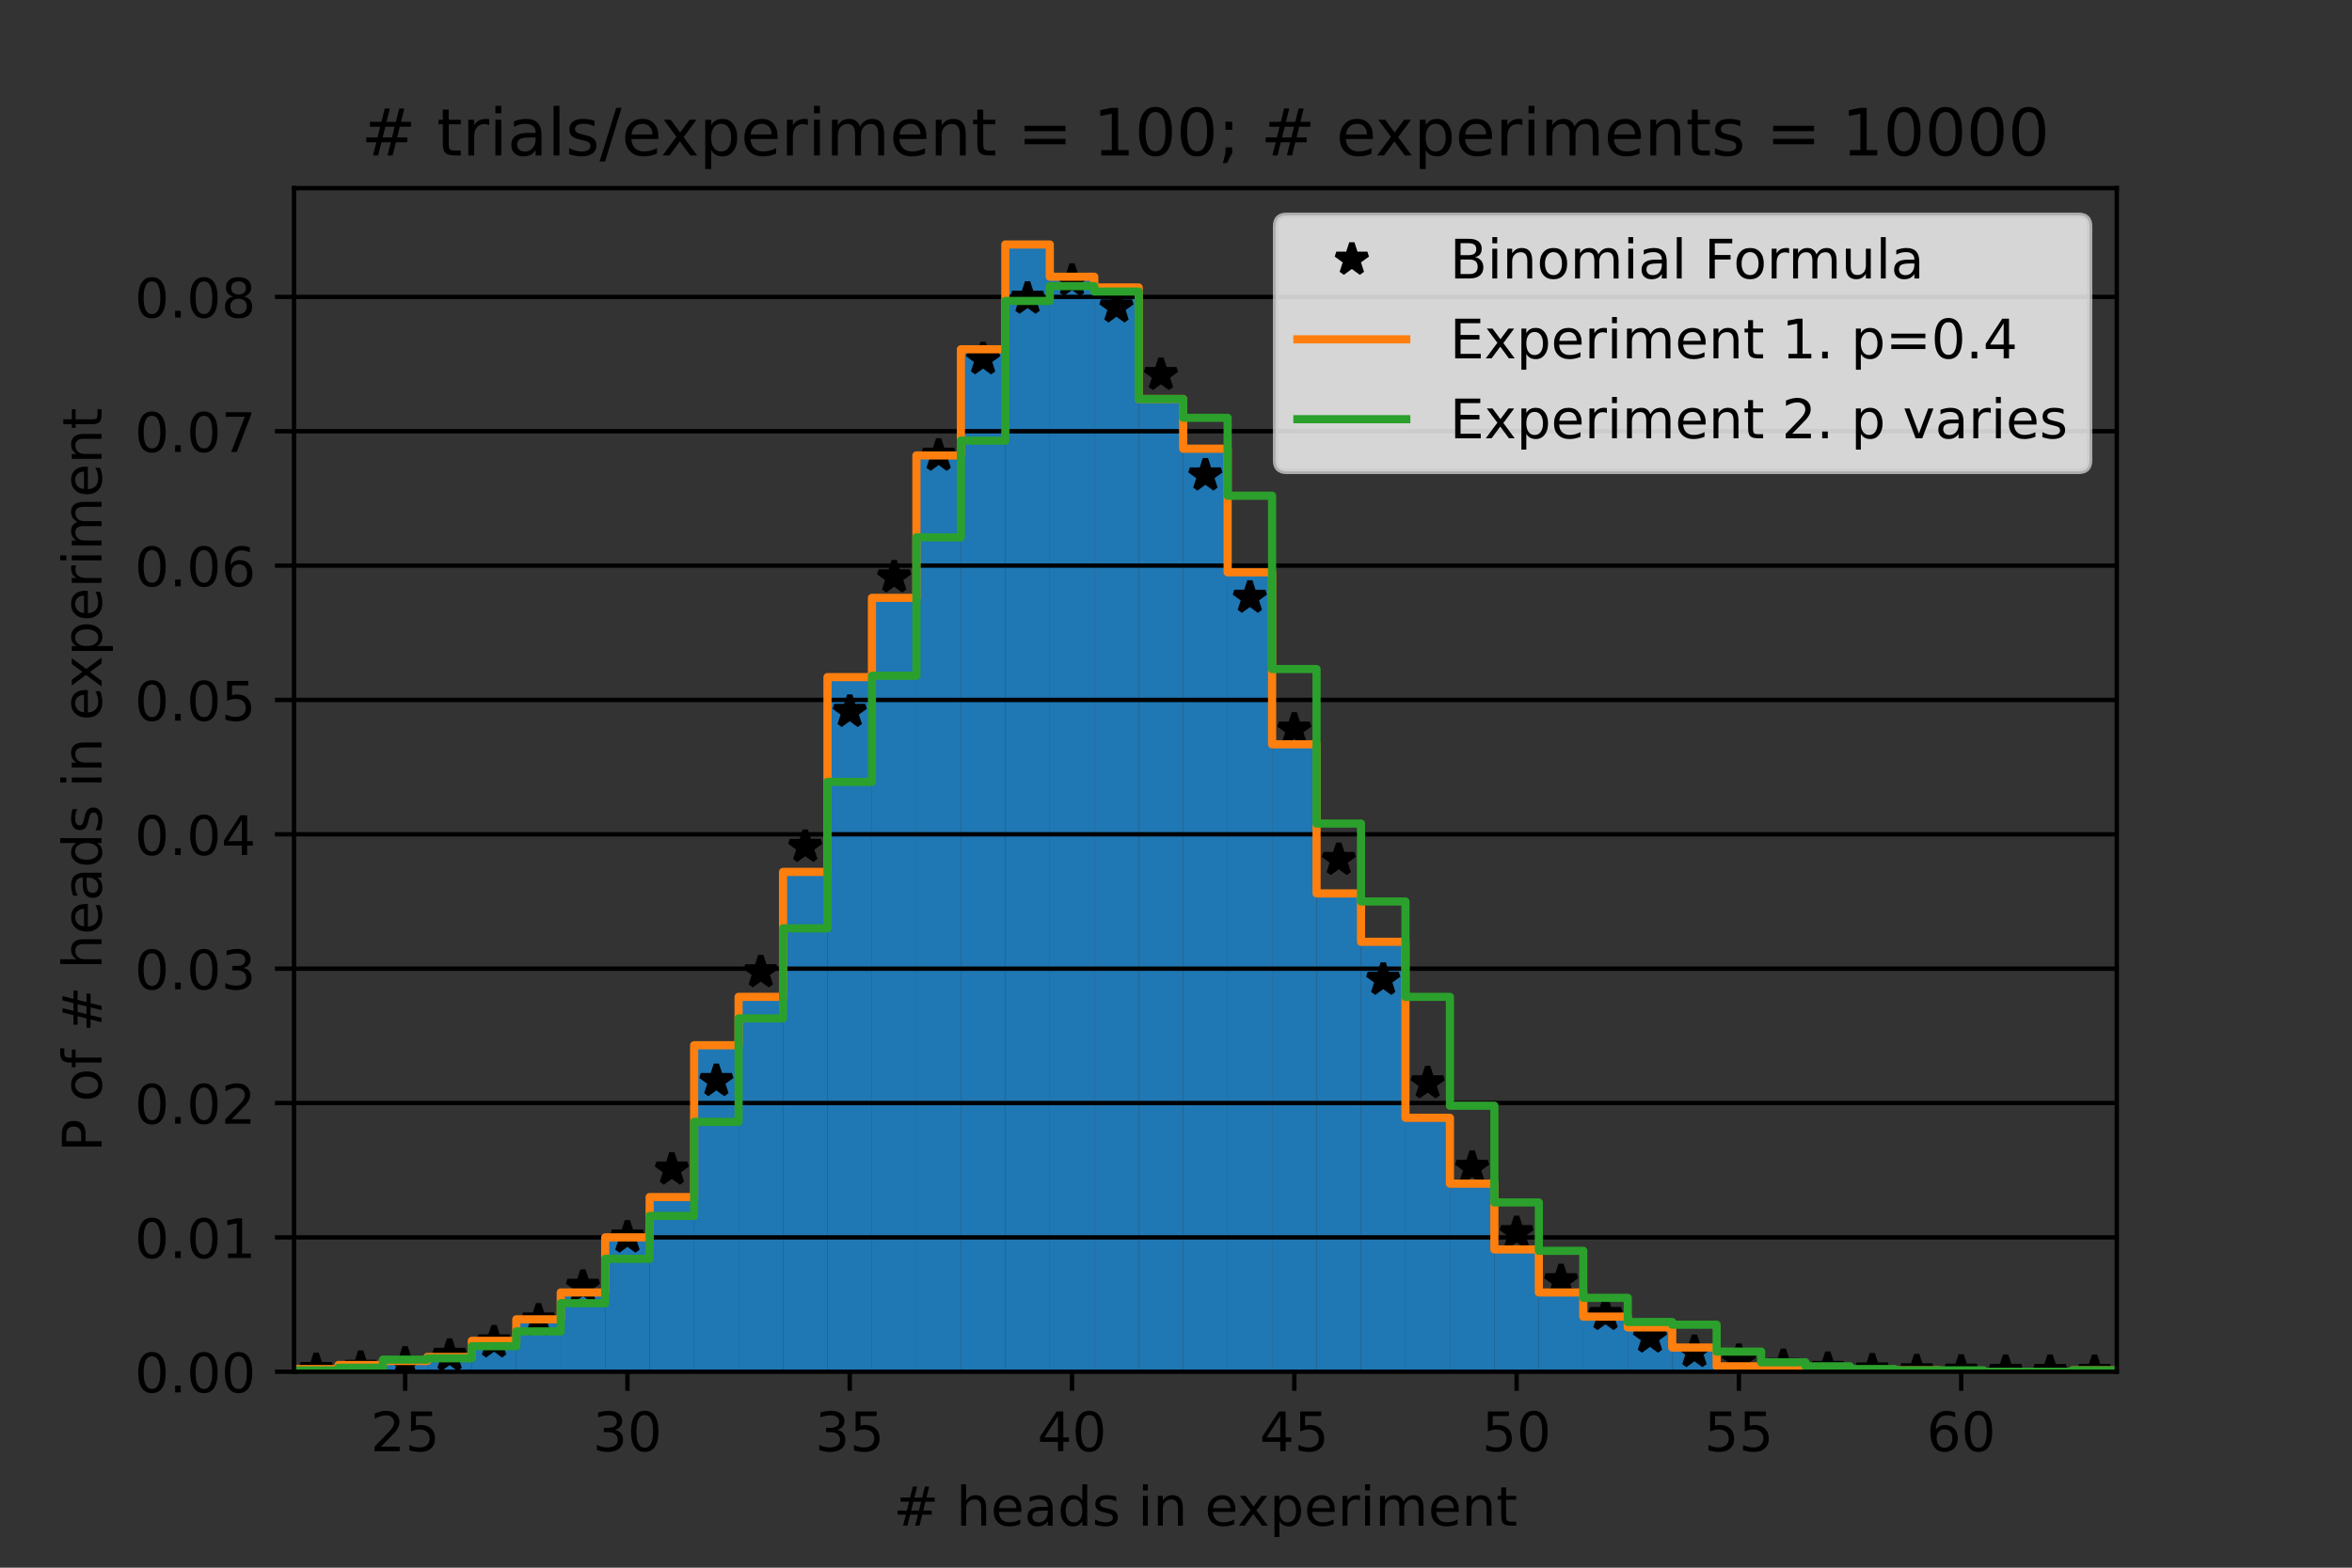 <?xml version="1.0" encoding="utf-8" standalone="no"?>
<!DOCTYPE svg PUBLIC "-//W3C//DTD SVG 1.1//EN"
  "http://www.w3.org/Graphics/SVG/1.1/DTD/svg11.dtd">
<!-- Created with matplotlib (https://matplotlib.org/) -->
<svg height="288pt" version="1.1" viewBox="0 0 432 288" width="432pt" xmlns="http://www.w3.org/2000/svg" xmlns:xlink="http://www.w3.org/1999/xlink">
 <rect x="0" y="0" width="432" height="288" fill="#333333" stroke="none"/>
 <defs>
  <style type="text/css">
*{stroke-linecap:butt;stroke-linejoin:round;}
  </style>
 </defs>
 <g id="figure_1">
  <g id="patch_1">
   <path d="M 0 288 
L 432 288 
L 432 0 
L 0 0 
z
" style="fill:none;"/>
  </g>
  <g id="axes_1">
   <g id="patch_2">
    <path d="M 54 252 
L 388.8 252 
L 388.8 34.56 
L 54 34.56 
z
" style="fill:none;"/>
   </g>
   <g id="patch_3">
    <path clip-path="url(#p5ace420df4)" d="M -133.815 252 
L -125.649 252 
L -125.649 252 
L -133.815 252 
z
" style="fill:#1f77b4;"/>
   </g>
   <g id="patch_4">
    <path clip-path="url(#p5ace420df4)" d="M -125.649 252 
L -117.483 252 
L -117.483 252 
L -125.649 252 
z
" style="fill:#1f77b4;"/>
   </g>
   <g id="patch_5">
    <path clip-path="url(#p5ace420df4)" d="M -117.483 252 
L -109.317 252 
L -109.317 252 
L -117.483 252 
z
" style="fill:#1f77b4;"/>
   </g>
   <g id="patch_6">
    <path clip-path="url(#p5ace420df4)" d="M -109.317 252 
L -101.151 252 
L -101.151 252 
L -109.317 252 
z
" style="fill:#1f77b4;"/>
   </g>
   <g id="patch_7">
    <path clip-path="url(#p5ace420df4)" d="M -101.151 252 
L -92.985 252 
L -92.985 252 
L -101.151 252 
z
" style="fill:#1f77b4;"/>
   </g>
   <g id="patch_8">
    <path clip-path="url(#p5ace420df4)" d="M -92.985 252 
L -84.82 252 
L -84.82 252 
L -92.985 252 
z
" style="fill:#1f77b4;"/>
   </g>
   <g id="patch_9">
    <path clip-path="url(#p5ace420df4)" d="M -84.82 252 
L -76.654 252 
L -76.654 252 
L -84.82 252 
z
" style="fill:#1f77b4;"/>
   </g>
   <g id="patch_10">
    <path clip-path="url(#p5ace420df4)" d="M -76.654 252 
L -68.488 252 
L -68.488 252 
L -76.654 252 
z
" style="fill:#1f77b4;"/>
   </g>
   <g id="patch_11">
    <path clip-path="url(#p5ace420df4)" d="M -68.488 252 
L -60.322 252 
L -60.322 252 
L -68.488 252 
z
" style="fill:#1f77b4;"/>
   </g>
   <g id="patch_12">
    <path clip-path="url(#p5ace420df4)" d="M -60.322 252 
L -52.156 252 
L -52.156 252 
L -60.322 252 
z
" style="fill:#1f77b4;"/>
   </g>
   <g id="patch_13">
    <path clip-path="url(#p5ace420df4)" d="M -52.156 252 
L -43.99 252 
L -43.99 252 
L -52.156 252 
z
" style="fill:#1f77b4;"/>
   </g>
   <g id="patch_14">
    <path clip-path="url(#p5ace420df4)" d="M -43.99 252 
L -35.824 252 
L -35.824 252 
L -43.99 252 
z
" style="fill:#1f77b4;"/>
   </g>
   <g id="patch_15">
    <path clip-path="url(#p5ace420df4)" d="M -35.824 252 
L -27.659 252 
L -27.659 252 
L -35.824 252 
z
" style="fill:#1f77b4;"/>
   </g>
   <g id="patch_16">
    <path clip-path="url(#p5ace420df4)" d="M -27.659 252 
L -19.493 252 
L -19.493 252 
L -27.659 252 
z
" style="fill:#1f77b4;"/>
   </g>
   <g id="patch_17">
    <path clip-path="url(#p5ace420df4)" d="M -19.493 252 
L -11.327 252 
L -11.327 252 
L -19.493 252 
z
" style="fill:#1f77b4;"/>
   </g>
   <g id="patch_18">
    <path clip-path="url(#p5ace420df4)" d="M -11.327 252 
L -3.161 252 
L -3.161 252 
L -11.327 252 
z
" style="fill:#1f77b4;"/>
   </g>
   <g id="patch_19">
    <path clip-path="url(#p5ace420df4)" d="M -3.161 252 
L 5.005 252 
L 5.005 252 
L -3.161 252 
z
" style="fill:#1f77b4;"/>
   </g>
   <g id="patch_20">
    <path clip-path="url(#p5ace420df4)" d="M 5.005 252 
L 13.171 252 
L 13.171 252 
L 5.005 252 
z
" style="fill:#1f77b4;"/>
   </g>
   <g id="patch_21">
    <path clip-path="url(#p5ace420df4)" d="M 13.171 252 
L 21.337 252 
L 21.337 252 
L 13.171 252 
z
" style="fill:#1f77b4;"/>
   </g>
   <g id="patch_22">
    <path clip-path="url(#p5ace420df4)" d="M 21.337 252 
L 29.502 252 
L 29.502 252 
L 21.337 252 
z
" style="fill:#1f77b4;"/>
   </g>
   <g id="patch_23">
    <path clip-path="url(#p5ace420df4)" d="M 29.502 252 
L 37.668 252 
L 37.668 252 
L 29.502 252 
z
" style="fill:#1f77b4;"/>
   </g>
   <g id="patch_24">
    <path clip-path="url(#p5ace420df4)" d="M 37.668 252 
L 45.834 252 
L 45.834 252 
L 37.668 252 
z
" style="fill:#1f77b4;"/>
   </g>
   <g id="patch_25">
    <path clip-path="url(#p5ace420df4)" d="M 45.834 252 
L 54 252 
L 54 252 
L 45.834 252 
z
" style="fill:#1f77b4;"/>
   </g>
   <g id="patch_26">
    <path clip-path="url(#p5ace420df4)" d="M 54 252 
L 62.166 252 
L 62.166 251.506 
L 54 251.506 
z
" style="fill:#1f77b4;"/>
   </g>
   <g id="patch_27">
    <path clip-path="url(#p5ace420df4)" d="M 62.166 252 
L 70.332 252 
L 70.332 250.766 
L 62.166 250.766 
z
" style="fill:#1f77b4;"/>
   </g>
   <g id="patch_28">
    <path clip-path="url(#p5ace420df4)" d="M 70.332 252 
L 78.498 252 
L 78.498 250.025 
L 70.332 250.025 
z
" style="fill:#1f77b4;"/>
   </g>
   <g id="patch_29">
    <path clip-path="url(#p5ace420df4)" d="M 78.498 252 
L 86.663 252 
L 86.663 249.285 
L 78.498 249.285 
z
" style="fill:#1f77b4;"/>
   </g>
   <g id="patch_30">
    <path clip-path="url(#p5ace420df4)" d="M 86.663 252 
L 94.829 252 
L 94.829 246.323 
L 86.663 246.323 
z
" style="fill:#1f77b4;"/>
   </g>
   <g id="patch_31">
    <path clip-path="url(#p5ace420df4)" d="M 94.829 252 
L 102.995 252 
L 102.995 242.374 
L 94.829 242.374 
z
" style="fill:#1f77b4;"/>
   </g>
   <g id="patch_32">
    <path clip-path="url(#p5ace420df4)" d="M 102.995 252 
L 111.161 252 
L 111.161 237.437 
L 102.995 237.437 
z
" style="fill:#1f77b4;"/>
   </g>
   <g id="patch_33">
    <path clip-path="url(#p5ace420df4)" d="M 111.161 252 
L 119.327 252 
L 119.327 227.318 
L 111.161 227.318 
z
" style="fill:#1f77b4;"/>
   </g>
   <g id="patch_34">
    <path clip-path="url(#p5ace420df4)" d="M 119.327 252 
L 127.493 252 
L 127.493 219.913 
L 119.327 219.913 
z
" style="fill:#1f77b4;"/>
   </g>
   <g id="patch_35">
    <path clip-path="url(#p5ace420df4)" d="M 127.493 252 
L 135.659 252 
L 135.659 192.022 
L 127.493 192.022 
z
" style="fill:#1f77b4;"/>
   </g>
   <g id="patch_36">
    <path clip-path="url(#p5ace420df4)" d="M 135.659 252 
L 143.824 252 
L 143.824 183.136 
L 135.659 183.136 
z
" style="fill:#1f77b4;"/>
   </g>
   <g id="patch_37">
    <path clip-path="url(#p5ace420df4)" d="M 143.824 252 
L 151.99 252 
L 151.99 160.181 
L 143.824 160.181 
z
" style="fill:#1f77b4;"/>
   </g>
   <g id="patch_38">
    <path clip-path="url(#p5ace420df4)" d="M 151.99 252 
L 160.156 252 
L 160.156 124.392 
L 151.99 124.392 
z
" style="fill:#1f77b4;"/>
   </g>
   <g id="patch_39">
    <path clip-path="url(#p5ace420df4)" d="M 160.156 252 
L 168.322 252 
L 168.322 109.829 
L 160.156 109.829 
z
" style="fill:#1f77b4;"/>
   </g>
   <g id="patch_40">
    <path clip-path="url(#p5ace420df4)" d="M 168.322 252 
L 176.488 252 
L 176.488 83.666 
L 168.322 83.666 
z
" style="fill:#1f77b4;"/>
   </g>
   <g id="patch_41">
    <path clip-path="url(#p5ace420df4)" d="M 176.488 252 
L 184.654 252 
L 184.654 64.167 
L 176.488 64.167 
z
" style="fill:#1f77b4;"/>
   </g>
   <g id="patch_42">
    <path clip-path="url(#p5ace420df4)" d="M 184.654 252 
L 192.82 252 
L 192.82 44.914 
L 184.654 44.914 
z
" style="fill:#1f77b4;"/>
   </g>
   <g id="patch_43">
    <path clip-path="url(#p5ace420df4)" d="M 192.82 252 
L 200.985 252 
L 200.985 50.838 
L 192.82 50.838 
z
" style="fill:#1f77b4;"/>
   </g>
   <g id="patch_44">
    <path clip-path="url(#p5ace420df4)" d="M 200.985 252 
L 209.151 252 
L 209.151 52.813 
L 200.985 52.813 
z
" style="fill:#1f77b4;"/>
   </g>
   <g id="patch_45">
    <path clip-path="url(#p5ace420df4)" d="M 209.151 252 
L 217.317 252 
L 217.317 73.299 
L 209.151 73.299 
z
" style="fill:#1f77b4;"/>
   </g>
   <g id="patch_46">
    <path clip-path="url(#p5ace420df4)" d="M 217.317 252 
L 225.483 252 
L 225.483 82.432 
L 217.317 82.432 
z
" style="fill:#1f77b4;"/>
   </g>
   <g id="patch_47">
    <path clip-path="url(#p5ace420df4)" d="M 225.483 252 
L 233.649 252 
L 233.649 105.139 
L 225.483 105.139 
z
" style="fill:#1f77b4;"/>
   </g>
   <g id="patch_48">
    <path clip-path="url(#p5ace420df4)" d="M 233.649 252 
L 241.815 252 
L 241.815 136.733 
L 233.649 136.733 
z
" style="fill:#1f77b4;"/>
   </g>
   <g id="patch_49">
    <path clip-path="url(#p5ace420df4)" d="M 241.815 252 
L 249.98 252 
L 249.98 164.13 
L 241.815 164.13 
z
" style="fill:#1f77b4;"/>
   </g>
   <g id="patch_50">
    <path clip-path="url(#p5ace420df4)" d="M 249.98 252 
L 258.146 252 
L 258.146 173.016 
L 249.98 173.016 
z
" style="fill:#1f77b4;"/>
   </g>
   <g id="patch_51">
    <path clip-path="url(#p5ace420df4)" d="M 258.146 252 
L 266.312 252 
L 266.312 205.35 
L 258.146 205.35 
z
" style="fill:#1f77b4;"/>
   </g>
   <g id="patch_52">
    <path clip-path="url(#p5ace420df4)" d="M 266.312 252 
L 274.478 252 
L 274.478 217.445 
L 266.312 217.445 
z
" style="fill:#1f77b4;"/>
   </g>
   <g id="patch_53">
    <path clip-path="url(#p5ace420df4)" d="M 274.478 252 
L 282.644 252 
L 282.644 229.539 
L 274.478 229.539 
z
" style="fill:#1f77b4;"/>
   </g>
   <g id="patch_54">
    <path clip-path="url(#p5ace420df4)" d="M 282.644 252 
L 290.81 252 
L 290.81 237.437 
L 282.644 237.437 
z
" style="fill:#1f77b4;"/>
   </g>
   <g id="patch_55">
    <path clip-path="url(#p5ace420df4)" d="M 290.81 252 
L 298.976 252 
L 298.976 241.88 
L 290.81 241.88 
z
" style="fill:#1f77b4;"/>
   </g>
   <g id="patch_56">
    <path clip-path="url(#p5ace420df4)" d="M 298.976 252 
L 307.141 252 
L 307.141 243.855 
L 298.976 243.855 
z
" style="fill:#1f77b4;"/>
   </g>
   <g id="patch_57">
    <path clip-path="url(#p5ace420df4)" d="M 307.141 252 
L 315.307 252 
L 315.307 247.557 
L 307.141 247.557 
z
" style="fill:#1f77b4;"/>
   </g>
   <g id="patch_58">
    <path clip-path="url(#p5ace420df4)" d="M 315.307 252 
L 323.473 252 
L 323.473 251.013 
L 315.307 251.013 
z
" style="fill:#1f77b4;"/>
   </g>
   <g id="patch_59">
    <path clip-path="url(#p5ace420df4)" d="M 323.473 252 
L 331.639 252 
L 331.639 251.26 
L 323.473 251.26 
z
" style="fill:#1f77b4;"/>
   </g>
   <g id="patch_60">
    <path clip-path="url(#p5ace420df4)" d="M 331.639 252 
L 339.805 252 
L 339.805 251.506 
L 331.639 251.506 
z
" style="fill:#1f77b4;"/>
   </g>
   <g id="patch_61">
    <path clip-path="url(#p5ace420df4)" d="M 339.805 252 
L 347.971 252 
L 347.971 251.753 
L 339.805 251.753 
z
" style="fill:#1f77b4;"/>
   </g>
   <g id="patch_62">
    <path clip-path="url(#p5ace420df4)" d="M 347.971 252 
L 356.137 252 
L 356.137 251.753 
L 347.971 251.753 
z
" style="fill:#1f77b4;"/>
   </g>
   <g id="patch_63">
    <path clip-path="url(#p5ace420df4)" d="M 356.137 252 
L 364.302 252 
L 364.302 252 
L 356.137 252 
z
" style="fill:#1f77b4;"/>
   </g>
   <g id="patch_64">
    <path clip-path="url(#p5ace420df4)" d="M 364.302 252 
L 372.468 252 
L 372.468 252 
L 364.302 252 
z
" style="fill:#1f77b4;"/>
   </g>
   <g id="patch_65">
    <path clip-path="url(#p5ace420df4)" d="M 372.468 252 
L 380.634 252 
L 380.634 252 
L 372.468 252 
z
" style="fill:#1f77b4;"/>
   </g>
   <g id="patch_66">
    <path clip-path="url(#p5ace420df4)" d="M 380.634 252 
L 388.8 252 
L 388.8 251.753 
L 380.634 251.753 
z
" style="fill:#1f77b4;"/>
   </g>
   <g id="patch_67">
    <path clip-path="url(#p5ace420df4)" d="M 388.8 252 
L 396.966 252 
L 396.966 252 
L 388.8 252 
z
" style="fill:#1f77b4;"/>
   </g>
   <g id="patch_68">
    <path clip-path="url(#p5ace420df4)" d="M 396.966 252 
L 405.132 252 
L 405.132 252 
L 396.966 252 
z
" style="fill:#1f77b4;"/>
   </g>
   <g id="patch_69">
    <path clip-path="url(#p5ace420df4)" d="M 405.132 252 
L 413.298 252 
L 413.298 252 
L 405.132 252 
z
" style="fill:#1f77b4;"/>
   </g>
   <g id="patch_70">
    <path clip-path="url(#p5ace420df4)" d="M 413.298 252 
L 421.463 252 
L 421.463 252 
L 413.298 252 
z
" style="fill:#1f77b4;"/>
   </g>
   <g id="patch_71">
    <path clip-path="url(#p5ace420df4)" d="M 421.463 252 
L 429.629 252 
L 429.629 252 
L 421.463 252 
z
" style="fill:#1f77b4;"/>
   </g>
   <g id="patch_72">
    <path clip-path="url(#p5ace420df4)" d="M 429.629 252 
L 437.795 252 
L 437.795 252 
L 429.629 252 
z
" style="fill:#1f77b4;"/>
   </g>
   <g id="patch_73">
    <path clip-path="url(#p5ace420df4)" d="M 437.795 252 
L 445.961 252 
L 445.961 252 
L 437.795 252 
z
" style="fill:#1f77b4;"/>
   </g>
   <g id="patch_74">
    <path clip-path="url(#p5ace420df4)" d="M 445.961 252 
L 454.127 252 
L 454.127 252 
L 445.961 252 
z
" style="fill:#1f77b4;"/>
   </g>
   <g id="patch_75">
    <path clip-path="url(#p5ace420df4)" d="M 454.127 252 
L 462.293 252 
L 462.293 252 
L 454.127 252 
z
" style="fill:#1f77b4;"/>
   </g>
   <g id="patch_76">
    <path clip-path="url(#p5ace420df4)" d="M 462.293 252 
L 470.459 252 
L 470.459 252 
L 462.293 252 
z
" style="fill:#1f77b4;"/>
   </g>
   <g id="patch_77">
    <path clip-path="url(#p5ace420df4)" d="M 470.459 252 
L 478.624 252 
L 478.624 252 
L 470.459 252 
z
" style="fill:#1f77b4;"/>
   </g>
   <g id="patch_78">
    <path clip-path="url(#p5ace420df4)" d="M 478.624 252 
L 486.79 252 
L 486.79 252 
L 478.624 252 
z
" style="fill:#1f77b4;"/>
   </g>
   <g id="patch_79">
    <path clip-path="url(#p5ace420df4)" d="M 486.79 252 
L 494.956 252 
L 494.956 252 
L 486.79 252 
z
" style="fill:#1f77b4;"/>
   </g>
   <g id="patch_80">
    <path clip-path="url(#p5ace420df4)" d="M 494.956 252 
L 503.122 252 
L 503.122 252 
L 494.956 252 
z
" style="fill:#1f77b4;"/>
   </g>
   <g id="patch_81">
    <path clip-path="url(#p5ace420df4)" d="M 503.122 252 
L 511.288 252 
L 511.288 252 
L 503.122 252 
z
" style="fill:#1f77b4;"/>
   </g>
   <g id="patch_82">
    <path clip-path="url(#p5ace420df4)" d="M 511.288 252 
L 519.454 252 
L 519.454 252 
L 511.288 252 
z
" style="fill:#1f77b4;"/>
   </g>
   <g id="patch_83">
    <path clip-path="url(#p5ace420df4)" d="M 519.454 252 
L 527.62 252 
L 527.62 252 
L 519.454 252 
z
" style="fill:#1f77b4;"/>
   </g>
   <g id="patch_84">
    <path clip-path="url(#p5ace420df4)" d="M 527.62 252 
L 535.785 252 
L 535.785 252 
L 527.62 252 
z
" style="fill:#1f77b4;"/>
   </g>
   <g id="patch_85">
    <path clip-path="url(#p5ace420df4)" d="M 535.785 252 
L 543.951 252 
L 543.951 252 
L 535.785 252 
z
" style="fill:#1f77b4;"/>
   </g>
   <g id="patch_86">
    <path clip-path="url(#p5ace420df4)" d="M 543.951 252 
L 552.117 252 
L 552.117 252 
L 543.951 252 
z
" style="fill:#1f77b4;"/>
   </g>
   <g id="patch_87">
    <path clip-path="url(#p5ace420df4)" d="M 552.117 252 
L 560.283 252 
L 560.283 252 
L 552.117 252 
z
" style="fill:#1f77b4;"/>
   </g>
   <g id="patch_88">
    <path clip-path="url(#p5ace420df4)" d="M 560.283 252 
L 568.449 252 
L 568.449 252 
L 560.283 252 
z
" style="fill:#1f77b4;"/>
   </g>
   <g id="patch_89">
    <path clip-path="url(#p5ace420df4)" d="M 568.449 252 
L 576.615 252 
L 576.615 252 
L 568.449 252 
z
" style="fill:#1f77b4;"/>
   </g>
   <g id="patch_90">
    <path clip-path="url(#p5ace420df4)" d="M 576.615 252 
L 584.78 252 
L 584.78 252 
L 576.615 252 
z
" style="fill:#1f77b4;"/>
   </g>
   <g id="patch_91">
    <path clip-path="url(#p5ace420df4)" d="M 584.78 252 
L 592.946 252 
L 592.946 252 
L 584.78 252 
z
" style="fill:#1f77b4;"/>
   </g>
   <g id="patch_92">
    <path clip-path="url(#p5ace420df4)" d="M 592.946 252 
L 601.112 252 
L 601.112 252 
L 592.946 252 
z
" style="fill:#1f77b4;"/>
   </g>
   <g id="patch_93">
    <path clip-path="url(#p5ace420df4)" d="M 601.112 252 
L 609.278 252 
L 609.278 252 
L 601.112 252 
z
" style="fill:#1f77b4;"/>
   </g>
   <g id="patch_94">
    <path clip-path="url(#p5ace420df4)" d="M 609.278 252 
L 617.444 252 
L 617.444 252 
L 609.278 252 
z
" style="fill:#1f77b4;"/>
   </g>
   <g id="patch_95">
    <path clip-path="url(#p5ace420df4)" d="M 617.444 252 
L 625.61 252 
L 625.61 252 
L 617.444 252 
z
" style="fill:#1f77b4;"/>
   </g>
   <g id="patch_96">
    <path clip-path="url(#p5ace420df4)" d="M 625.61 252 
L 633.776 252 
L 633.776 252 
L 625.61 252 
z
" style="fill:#1f77b4;"/>
   </g>
   <g id="patch_97">
    <path clip-path="url(#p5ace420df4)" d="M 633.776 252 
L 641.941 252 
L 641.941 252 
L 633.776 252 
z
" style="fill:#1f77b4;"/>
   </g>
   <g id="patch_98">
    <path clip-path="url(#p5ace420df4)" d="M 641.941 252 
L 650.107 252 
L 650.107 252 
L 641.941 252 
z
" style="fill:#1f77b4;"/>
   </g>
   <g id="patch_99">
    <path clip-path="url(#p5ace420df4)" d="M 650.107 252 
L 658.273 252 
L 658.273 252 
L 650.107 252 
z
" style="fill:#1f77b4;"/>
   </g>
   <g id="patch_100">
    <path clip-path="url(#p5ace420df4)" d="M 658.273 252 
L 666.439 252 
L 666.439 252 
L 658.273 252 
z
" style="fill:#1f77b4;"/>
   </g>
   <g id="patch_101">
    <path clip-path="url(#p5ace420df4)" d="M 666.439 252 
L 674.605 252 
L 674.605 252 
L 666.439 252 
z
" style="fill:#1f77b4;"/>
   </g>
   <g id="patch_102">
    <path clip-path="url(#p5ace420df4)" d="M 674.605 252 
L 682.771 252 
L 682.771 252 
L 674.605 252 
z
" style="fill:#1f77b4;"/>
   </g>
   <g id="patch_103">
    <path clip-path="url(#p5ace420df4)" d="M 682.771 252 
L 690.937 252 
L 690.937 252 
L 682.771 252 
z
" style="fill:#1f77b4;"/>
   </g>
   <g id="matplotlib.axis_1">
    <g id="xtick_1">
     <g id="line2d_1">
      <defs>
       <path d="M 0 0 
L 0 3.5 
" id="m83a86af3f0" style="stroke:#000000;stroke-width:0.8;"/>
      </defs>
      <g>
       <use style="stroke:#000000;stroke-width:0.8;" x="74.415" xlink:href="#m83a86af3f0" y="252"/>
      </g>
     </g>
     <g id="text_1">
      <!-- 25 -->
      <defs>
       <path d="M 19.188 8.297 
L 53.609 8.297 
L 53.609 0 
L 7.328 0 
L 7.328 8.297 
Q 12.938 14.109 22.625 23.891 
Q 32.328 33.688 34.812 36.531 
Q 39.547 41.844 41.422 45.531 
Q 43.312 49.219 43.312 52.781 
Q 43.312 58.594 39.234 62.25 
Q 35.156 65.922 28.609 65.922 
Q 23.969 65.922 18.812 64.312 
Q 13.672 62.703 7.812 59.422 
L 7.812 69.391 
Q 13.766 71.781 18.938 73 
Q 24.125 74.219 28.422 74.219 
Q 39.75 74.219 46.484 68.547 
Q 53.219 62.891 53.219 53.422 
Q 53.219 48.922 51.531 44.891 
Q 49.859 40.875 45.406 35.406 
Q 44.188 33.984 37.641 27.219 
Q 31.109 20.453 19.188 8.297 
z
" id="DejaVuSans-50"/>
       <path d="M 10.797 72.906 
L 49.516 72.906 
L 49.516 64.594 
L 19.828 64.594 
L 19.828 46.734 
Q 21.969 47.469 24.109 47.828 
Q 26.266 48.188 28.422 48.188 
Q 40.625 48.188 47.75 41.5 
Q 54.891 34.812 54.891 23.391 
Q 54.891 11.625 47.562 5.094 
Q 40.234 -1.422 26.906 -1.422 
Q 22.312 -1.422 17.547 -0.641 
Q 12.797 0.141 7.719 1.703 
L 7.719 11.625 
Q 12.109 9.234 16.797 8.062 
Q 21.484 6.891 26.703 6.891 
Q 35.156 6.891 40.078 11.328 
Q 45.016 15.766 45.016 23.391 
Q 45.016 31 40.078 35.438 
Q 35.156 39.891 26.703 39.891 
Q 22.75 39.891 18.812 39.016 
Q 14.891 38.141 10.797 36.281 
z
" id="DejaVuSans-53"/>
      </defs>
      <g transform="translate(68.052 266.598)scale(0.1 -0.1)">
       <use xlink:href="#DejaVuSans-50"/>
       <use x="63.623" xlink:href="#DejaVuSans-53"/>
      </g>
     </g>
    </g>
    <g id="xtick_2">
     <g id="line2d_2">
      <g>
       <use style="stroke:#000000;stroke-width:0.8;" x="115.244" xlink:href="#m83a86af3f0" y="252"/>
      </g>
     </g>
     <g id="text_2">
      <!-- 30 -->
      <defs>
       <path d="M 40.578 39.312 
Q 47.656 37.797 51.625 33 
Q 55.609 28.219 55.609 21.188 
Q 55.609 10.406 48.188 4.484 
Q 40.766 -1.422 27.094 -1.422 
Q 22.516 -1.422 17.656 -0.516 
Q 12.797 0.391 7.625 2.203 
L 7.625 11.719 
Q 11.719 9.328 16.594 8.109 
Q 21.484 6.891 26.812 6.891 
Q 36.078 6.891 40.938 10.547 
Q 45.797 14.203 45.797 21.188 
Q 45.797 27.641 41.281 31.266 
Q 36.766 34.906 28.719 34.906 
L 20.219 34.906 
L 20.219 43.016 
L 29.109 43.016 
Q 36.375 43.016 40.234 45.922 
Q 44.094 48.828 44.094 54.297 
Q 44.094 59.906 40.109 62.906 
Q 36.141 65.922 28.719 65.922 
Q 24.656 65.922 20.016 65.031 
Q 15.375 64.156 9.812 62.312 
L 9.812 71.094 
Q 15.438 72.656 20.344 73.438 
Q 25.25 74.219 29.594 74.219 
Q 40.828 74.219 47.359 69.109 
Q 53.906 64.016 53.906 55.328 
Q 53.906 49.266 50.438 45.094 
Q 46.969 40.922 40.578 39.312 
z
" id="DejaVuSans-51"/>
       <path d="M 31.781 66.406 
Q 24.172 66.406 20.328 58.906 
Q 16.5 51.422 16.5 36.375 
Q 16.5 21.391 20.328 13.891 
Q 24.172 6.391 31.781 6.391 
Q 39.453 6.391 43.281 13.891 
Q 47.125 21.391 47.125 36.375 
Q 47.125 51.422 43.281 58.906 
Q 39.453 66.406 31.781 66.406 
z
M 31.781 74.219 
Q 44.047 74.219 50.516 64.516 
Q 56.984 54.828 56.984 36.375 
Q 56.984 17.969 50.516 8.266 
Q 44.047 -1.422 31.781 -1.422 
Q 19.531 -1.422 13.062 8.266 
Q 6.594 17.969 6.594 36.375 
Q 6.594 54.828 13.062 64.516 
Q 19.531 74.219 31.781 74.219 
z
" id="DejaVuSans-48"/>
      </defs>
      <g transform="translate(108.881 266.598)scale(0.1 -0.1)">
       <use xlink:href="#DejaVuSans-51"/>
       <use x="63.623" xlink:href="#DejaVuSans-48"/>
      </g>
     </g>
    </g>
    <g id="xtick_3">
     <g id="line2d_3">
      <g>
       <use style="stroke:#000000;stroke-width:0.8;" x="156.073" xlink:href="#m83a86af3f0" y="252"/>
      </g>
     </g>
     <g id="text_3">
      <!-- 35 -->
      <g transform="translate(149.711 266.598)scale(0.1 -0.1)">
       <use xlink:href="#DejaVuSans-51"/>
       <use x="63.623" xlink:href="#DejaVuSans-53"/>
      </g>
     </g>
    </g>
    <g id="xtick_4">
     <g id="line2d_4">
      <g>
       <use style="stroke:#000000;stroke-width:0.8;" x="196.902" xlink:href="#m83a86af3f0" y="252"/>
      </g>
     </g>
     <g id="text_4">
      <!-- 40 -->
      <defs>
       <path d="M 37.797 64.312 
L 12.891 25.391 
L 37.797 25.391 
z
M 35.203 72.906 
L 47.609 72.906 
L 47.609 25.391 
L 58.016 25.391 
L 58.016 17.188 
L 47.609 17.188 
L 47.609 0 
L 37.797 0 
L 37.797 17.188 
L 4.891 17.188 
L 4.891 26.703 
z
" id="DejaVuSans-52"/>
      </defs>
      <g transform="translate(190.54 266.598)scale(0.1 -0.1)">
       <use xlink:href="#DejaVuSans-52"/>
       <use x="63.623" xlink:href="#DejaVuSans-48"/>
      </g>
     </g>
    </g>
    <g id="xtick_5">
     <g id="line2d_5">
      <g>
       <use style="stroke:#000000;stroke-width:0.8;" x="237.732" xlink:href="#m83a86af3f0" y="252"/>
      </g>
     </g>
     <g id="text_5">
      <!-- 45 -->
      <g transform="translate(231.369 266.598)scale(0.1 -0.1)">
       <use xlink:href="#DejaVuSans-52"/>
       <use x="63.623" xlink:href="#DejaVuSans-53"/>
      </g>
     </g>
    </g>
    <g id="xtick_6">
     <g id="line2d_6">
      <g>
       <use style="stroke:#000000;stroke-width:0.8;" x="278.561" xlink:href="#m83a86af3f0" y="252"/>
      </g>
     </g>
     <g id="text_6">
      <!-- 50 -->
      <g transform="translate(272.198 266.598)scale(0.1 -0.1)">
       <use xlink:href="#DejaVuSans-53"/>
       <use x="63.623" xlink:href="#DejaVuSans-48"/>
      </g>
     </g>
    </g>
    <g id="xtick_7">
     <g id="line2d_7">
      <g>
       <use style="stroke:#000000;stroke-width:0.8;" x="319.39" xlink:href="#m83a86af3f0" y="252"/>
      </g>
     </g>
     <g id="text_7">
      <!-- 55 -->
      <g transform="translate(313.028 266.598)scale(0.1 -0.1)">
       <use xlink:href="#DejaVuSans-53"/>
       <use x="63.623" xlink:href="#DejaVuSans-53"/>
      </g>
     </g>
    </g>
    <g id="xtick_8">
     <g id="line2d_8">
      <g>
       <use style="stroke:#000000;stroke-width:0.8;" x="360.22" xlink:href="#m83a86af3f0" y="252"/>
      </g>
     </g>
     <g id="text_8">
      <!-- 60 -->
      <defs>
       <path d="M 33.016 40.375 
Q 26.375 40.375 22.484 35.828 
Q 18.609 31.297 18.609 23.391 
Q 18.609 15.531 22.484 10.953 
Q 26.375 6.391 33.016 6.391 
Q 39.656 6.391 43.531 10.953 
Q 47.406 15.531 47.406 23.391 
Q 47.406 31.297 43.531 35.828 
Q 39.656 40.375 33.016 40.375 
z
M 52.594 71.297 
L 52.594 62.312 
Q 48.875 64.062 45.094 64.984 
Q 41.312 65.922 37.594 65.922 
Q 27.828 65.922 22.672 59.328 
Q 17.531 52.734 16.797 39.406 
Q 19.672 43.656 24.016 45.922 
Q 28.375 48.188 33.594 48.188 
Q 44.578 48.188 50.953 41.516 
Q 57.328 34.859 57.328 23.391 
Q 57.328 12.156 50.688 5.359 
Q 44.047 -1.422 33.016 -1.422 
Q 20.359 -1.422 13.672 8.266 
Q 6.984 17.969 6.984 36.375 
Q 6.984 53.656 15.188 63.938 
Q 23.391 74.219 37.203 74.219 
Q 40.922 74.219 44.703 73.484 
Q 48.484 72.75 52.594 71.297 
z
" id="DejaVuSans-54"/>
      </defs>
      <g transform="translate(353.857 266.598)scale(0.1 -0.1)">
       <use xlink:href="#DejaVuSans-54"/>
       <use x="63.623" xlink:href="#DejaVuSans-48"/>
      </g>
     </g>
    </g>
    <g id="text_9">
     <!-- # heads in experiment -->
     <defs>
      <path d="M 51.125 44 
L 36.922 44 
L 32.812 27.688 
L 47.125 27.688 
z
M 43.797 71.781 
L 38.719 51.516 
L 52.984 51.516 
L 58.109 71.781 
L 65.922 71.781 
L 60.891 51.516 
L 76.125 51.516 
L 76.125 44 
L 58.984 44 
L 54.984 27.688 
L 70.516 27.688 
L 70.516 20.219 
L 53.078 20.219 
L 48 0 
L 40.188 0 
L 45.219 20.219 
L 30.906 20.219 
L 25.875 0 
L 18.016 0 
L 23.094 20.219 
L 7.719 20.219 
L 7.719 27.688 
L 24.906 27.688 
L 29 44 
L 13.281 44 
L 13.281 51.516 
L 30.906 51.516 
L 35.891 71.781 
z
" id="DejaVuSans-35"/>
      <path id="DejaVuSans-32"/>
      <path d="M 54.891 33.016 
L 54.891 0 
L 45.906 0 
L 45.906 32.719 
Q 45.906 40.484 42.875 44.328 
Q 39.844 48.188 33.797 48.188 
Q 26.516 48.188 22.312 43.547 
Q 18.109 38.922 18.109 30.906 
L 18.109 0 
L 9.078 0 
L 9.078 75.984 
L 18.109 75.984 
L 18.109 46.188 
Q 21.344 51.125 25.703 53.562 
Q 30.078 56 35.797 56 
Q 45.219 56 50.047 50.172 
Q 54.891 44.344 54.891 33.016 
z
" id="DejaVuSans-104"/>
      <path d="M 56.203 29.594 
L 56.203 25.203 
L 14.891 25.203 
Q 15.484 15.922 20.484 11.062 
Q 25.484 6.203 34.422 6.203 
Q 39.594 6.203 44.453 7.469 
Q 49.312 8.734 54.109 11.281 
L 54.109 2.781 
Q 49.266 0.734 44.188 -0.344 
Q 39.109 -1.422 33.891 -1.422 
Q 20.797 -1.422 13.156 6.188 
Q 5.516 13.812 5.516 26.812 
Q 5.516 40.234 12.766 48.109 
Q 20.016 56 32.328 56 
Q 43.359 56 49.781 48.891 
Q 56.203 41.797 56.203 29.594 
z
M 47.219 32.234 
Q 47.125 39.594 43.094 43.984 
Q 39.062 48.391 32.422 48.391 
Q 24.906 48.391 20.391 44.141 
Q 15.875 39.891 15.188 32.172 
z
" id="DejaVuSans-101"/>
      <path d="M 34.281 27.484 
Q 23.391 27.484 19.188 25 
Q 14.984 22.516 14.984 16.5 
Q 14.984 11.719 18.141 8.906 
Q 21.297 6.109 26.703 6.109 
Q 34.188 6.109 38.703 11.406 
Q 43.219 16.703 43.219 25.484 
L 43.219 27.484 
z
M 52.203 31.203 
L 52.203 0 
L 43.219 0 
L 43.219 8.297 
Q 40.141 3.328 35.547 0.953 
Q 30.953 -1.422 24.312 -1.422 
Q 15.922 -1.422 10.953 3.297 
Q 6 8.016 6 15.922 
Q 6 25.141 12.172 29.828 
Q 18.359 34.516 30.609 34.516 
L 43.219 34.516 
L 43.219 35.406 
Q 43.219 41.609 39.141 45 
Q 35.062 48.391 27.688 48.391 
Q 23 48.391 18.547 47.266 
Q 14.109 46.141 10.016 43.891 
L 10.016 52.203 
Q 14.938 54.109 19.578 55.047 
Q 24.219 56 28.609 56 
Q 40.484 56 46.344 49.844 
Q 52.203 43.703 52.203 31.203 
z
" id="DejaVuSans-97"/>
      <path d="M 45.406 46.391 
L 45.406 75.984 
L 54.391 75.984 
L 54.391 0 
L 45.406 0 
L 45.406 8.203 
Q 42.578 3.328 38.25 0.953 
Q 33.938 -1.422 27.875 -1.422 
Q 17.969 -1.422 11.734 6.484 
Q 5.516 14.406 5.516 27.297 
Q 5.516 40.188 11.734 48.094 
Q 17.969 56 27.875 56 
Q 33.938 56 38.25 53.625 
Q 42.578 51.266 45.406 46.391 
z
M 14.797 27.297 
Q 14.797 17.391 18.875 11.75 
Q 22.953 6.109 30.078 6.109 
Q 37.203 6.109 41.297 11.75 
Q 45.406 17.391 45.406 27.297 
Q 45.406 37.203 41.297 42.844 
Q 37.203 48.484 30.078 48.484 
Q 22.953 48.484 18.875 42.844 
Q 14.797 37.203 14.797 27.297 
z
" id="DejaVuSans-100"/>
      <path d="M 44.281 53.078 
L 44.281 44.578 
Q 40.484 46.531 36.375 47.5 
Q 32.281 48.484 27.875 48.484 
Q 21.188 48.484 17.844 46.438 
Q 14.5 44.391 14.5 40.281 
Q 14.5 37.156 16.891 35.375 
Q 19.281 33.594 26.516 31.984 
L 29.594 31.297 
Q 39.156 29.25 43.188 25.516 
Q 47.219 21.781 47.219 15.094 
Q 47.219 7.469 41.188 3.016 
Q 35.156 -1.422 24.609 -1.422 
Q 20.219 -1.422 15.453 -0.562 
Q 10.688 0.297 5.422 2 
L 5.422 11.281 
Q 10.406 8.688 15.234 7.391 
Q 20.062 6.109 24.812 6.109 
Q 31.156 6.109 34.562 8.281 
Q 37.984 10.453 37.984 14.406 
Q 37.984 18.062 35.516 20.016 
Q 33.062 21.969 24.703 23.781 
L 21.578 24.516 
Q 13.234 26.266 9.516 29.906 
Q 5.812 33.547 5.812 39.891 
Q 5.812 47.609 11.281 51.797 
Q 16.75 56 26.812 56 
Q 31.781 56 36.172 55.266 
Q 40.578 54.547 44.281 53.078 
z
" id="DejaVuSans-115"/>
      <path d="M 9.422 54.688 
L 18.406 54.688 
L 18.406 0 
L 9.422 0 
z
M 9.422 75.984 
L 18.406 75.984 
L 18.406 64.594 
L 9.422 64.594 
z
" id="DejaVuSans-105"/>
      <path d="M 54.891 33.016 
L 54.891 0 
L 45.906 0 
L 45.906 32.719 
Q 45.906 40.484 42.875 44.328 
Q 39.844 48.188 33.797 48.188 
Q 26.516 48.188 22.312 43.547 
Q 18.109 38.922 18.109 30.906 
L 18.109 0 
L 9.078 0 
L 9.078 54.688 
L 18.109 54.688 
L 18.109 46.188 
Q 21.344 51.125 25.703 53.562 
Q 30.078 56 35.797 56 
Q 45.219 56 50.047 50.172 
Q 54.891 44.344 54.891 33.016 
z
" id="DejaVuSans-110"/>
      <path d="M 54.891 54.688 
L 35.109 28.078 
L 55.906 0 
L 45.312 0 
L 29.391 21.484 
L 13.484 0 
L 2.875 0 
L 24.125 28.609 
L 4.688 54.688 
L 15.281 54.688 
L 29.781 35.203 
L 44.281 54.688 
z
" id="DejaVuSans-120"/>
      <path d="M 18.109 8.203 
L 18.109 -20.797 
L 9.078 -20.797 
L 9.078 54.688 
L 18.109 54.688 
L 18.109 46.391 
Q 20.953 51.266 25.266 53.625 
Q 29.594 56 35.594 56 
Q 45.562 56 51.781 48.094 
Q 58.016 40.188 58.016 27.297 
Q 58.016 14.406 51.781 6.484 
Q 45.562 -1.422 35.594 -1.422 
Q 29.594 -1.422 25.266 0.953 
Q 20.953 3.328 18.109 8.203 
z
M 48.688 27.297 
Q 48.688 37.203 44.609 42.844 
Q 40.531 48.484 33.406 48.484 
Q 26.266 48.484 22.188 42.844 
Q 18.109 37.203 18.109 27.297 
Q 18.109 17.391 22.188 11.75 
Q 26.266 6.109 33.406 6.109 
Q 40.531 6.109 44.609 11.75 
Q 48.688 17.391 48.688 27.297 
z
" id="DejaVuSans-112"/>
      <path d="M 41.109 46.297 
Q 39.594 47.172 37.812 47.578 
Q 36.031 48 33.891 48 
Q 26.266 48 22.188 43.047 
Q 18.109 38.094 18.109 28.812 
L 18.109 0 
L 9.078 0 
L 9.078 54.688 
L 18.109 54.688 
L 18.109 46.188 
Q 20.953 51.172 25.484 53.578 
Q 30.031 56 36.531 56 
Q 37.453 56 38.578 55.875 
Q 39.703 55.766 41.062 55.516 
z
" id="DejaVuSans-114"/>
      <path d="M 52 44.188 
Q 55.375 50.25 60.062 53.125 
Q 64.75 56 71.094 56 
Q 79.641 56 84.281 50.016 
Q 88.922 44.047 88.922 33.016 
L 88.922 0 
L 79.891 0 
L 79.891 32.719 
Q 79.891 40.578 77.094 44.375 
Q 74.312 48.188 68.609 48.188 
Q 61.625 48.188 57.562 43.547 
Q 53.516 38.922 53.516 30.906 
L 53.516 0 
L 44.484 0 
L 44.484 32.719 
Q 44.484 40.625 41.703 44.406 
Q 38.922 48.188 33.109 48.188 
Q 26.219 48.188 22.156 43.531 
Q 18.109 38.875 18.109 30.906 
L 18.109 0 
L 9.078 0 
L 9.078 54.688 
L 18.109 54.688 
L 18.109 46.188 
Q 21.188 51.219 25.484 53.609 
Q 29.781 56 35.688 56 
Q 41.656 56 45.828 52.969 
Q 50 49.953 52 44.188 
z
" id="DejaVuSans-109"/>
      <path d="M 18.312 70.219 
L 18.312 54.688 
L 36.812 54.688 
L 36.812 47.703 
L 18.312 47.703 
L 18.312 18.016 
Q 18.312 11.328 20.141 9.422 
Q 21.969 7.516 27.594 7.516 
L 36.812 7.516 
L 36.812 0 
L 27.594 0 
Q 17.188 0 13.234 3.875 
Q 9.281 7.766 9.281 18.016 
L 9.281 47.703 
L 2.688 47.703 
L 2.688 54.688 
L 9.281 54.688 
L 9.281 70.219 
z
" id="DejaVuSans-116"/>
     </defs>
     <g transform="translate(164.077 280.277)scale(0.1 -0.1)">
      <use xlink:href="#DejaVuSans-35"/>
      <use x="83.789" xlink:href="#DejaVuSans-32"/>
      <use x="115.576" xlink:href="#DejaVuSans-104"/>
      <use x="178.955" xlink:href="#DejaVuSans-101"/>
      <use x="240.479" xlink:href="#DejaVuSans-97"/>
      <use x="301.758" xlink:href="#DejaVuSans-100"/>
      <use x="365.234" xlink:href="#DejaVuSans-115"/>
      <use x="417.334" xlink:href="#DejaVuSans-32"/>
      <use x="449.121" xlink:href="#DejaVuSans-105"/>
      <use x="476.904" xlink:href="#DejaVuSans-110"/>
      <use x="540.283" xlink:href="#DejaVuSans-32"/>
      <use x="572.07" xlink:href="#DejaVuSans-101"/>
      <use x="631.844" xlink:href="#DejaVuSans-120"/>
      <use x="691.023" xlink:href="#DejaVuSans-112"/>
      <use x="754.5" xlink:href="#DejaVuSans-101"/>
      <use x="816.023" xlink:href="#DejaVuSans-114"/>
      <use x="857.137" xlink:href="#DejaVuSans-105"/>
      <use x="884.92" xlink:href="#DejaVuSans-109"/>
      <use x="982.332" xlink:href="#DejaVuSans-101"/>
      <use x="1043.855" xlink:href="#DejaVuSans-110"/>
      <use x="1107.234" xlink:href="#DejaVuSans-116"/>
     </g>
    </g>
   </g>
   <g id="matplotlib.axis_2">
    <g id="ytick_1">
     <g id="line2d_9">
      <path clip-path="url(#p5ace420df4)" d="M 54 252 
L 388.8 252 
" style="fill:none;stroke:#000000;stroke-linecap:square;stroke-width:0.8;"/>
     </g>
     <g id="line2d_10">
      <defs>
       <path d="M 0 0 
L -3.5 0 
" id="mf1f021eff9" style="stroke:#000000;stroke-width:0.8;"/>
      </defs>
      <g>
       <use style="stroke:#000000;stroke-width:0.8;" x="54" xlink:href="#mf1f021eff9" y="252"/>
      </g>
     </g>
     <g id="text_10">
      <!-- 0.00 -->
      <defs>
       <path d="M 10.688 12.406 
L 21 12.406 
L 21 0 
L 10.688 0 
z
" id="DejaVuSans-46"/>
      </defs>
      <g transform="translate(24.734 255.799)scale(0.1 -0.1)">
       <use xlink:href="#DejaVuSans-48"/>
       <use x="63.623" xlink:href="#DejaVuSans-46"/>
       <use x="95.41" xlink:href="#DejaVuSans-48"/>
       <use x="159.033" xlink:href="#DejaVuSans-48"/>
      </g>
     </g>
    </g>
    <g id="ytick_2">
     <g id="line2d_11">
      <path clip-path="url(#p5ace420df4)" d="M 54 227.318 
L 388.8 227.318 
" style="fill:none;stroke:#000000;stroke-linecap:square;stroke-width:0.8;"/>
     </g>
     <g id="line2d_12">
      <g>
       <use style="stroke:#000000;stroke-width:0.8;" x="54" xlink:href="#mf1f021eff9" y="227.318"/>
      </g>
     </g>
     <g id="text_11">
      <!-- 0.01 -->
      <defs>
       <path d="M 12.406 8.297 
L 28.516 8.297 
L 28.516 63.922 
L 10.984 60.406 
L 10.984 69.391 
L 28.422 72.906 
L 38.281 72.906 
L 38.281 8.297 
L 54.391 8.297 
L 54.391 0 
L 12.406 0 
z
" id="DejaVuSans-49"/>
      </defs>
      <g transform="translate(24.734 231.117)scale(0.1 -0.1)">
       <use xlink:href="#DejaVuSans-48"/>
       <use x="63.623" xlink:href="#DejaVuSans-46"/>
       <use x="95.41" xlink:href="#DejaVuSans-48"/>
       <use x="159.033" xlink:href="#DejaVuSans-49"/>
      </g>
     </g>
    </g>
    <g id="ytick_3">
     <g id="line2d_13">
      <path clip-path="url(#p5ace420df4)" d="M 54 202.635 
L 388.8 202.635 
" style="fill:none;stroke:#000000;stroke-linecap:square;stroke-width:0.8;"/>
     </g>
     <g id="line2d_14">
      <g>
       <use style="stroke:#000000;stroke-width:0.8;" x="54" xlink:href="#mf1f021eff9" y="202.635"/>
      </g>
     </g>
     <g id="text_12">
      <!-- 0.02 -->
      <g transform="translate(24.734 206.434)scale(0.1 -0.1)">
       <use xlink:href="#DejaVuSans-48"/>
       <use x="63.623" xlink:href="#DejaVuSans-46"/>
       <use x="95.41" xlink:href="#DejaVuSans-48"/>
       <use x="159.033" xlink:href="#DejaVuSans-50"/>
      </g>
     </g>
    </g>
    <g id="ytick_4">
     <g id="line2d_15">
      <path clip-path="url(#p5ace420df4)" d="M 54 177.953 
L 388.8 177.953 
" style="fill:none;stroke:#000000;stroke-linecap:square;stroke-width:0.8;"/>
     </g>
     <g id="line2d_16">
      <g>
       <use style="stroke:#000000;stroke-width:0.8;" x="54" xlink:href="#mf1f021eff9" y="177.953"/>
      </g>
     </g>
     <g id="text_13">
      <!-- 0.03 -->
      <g transform="translate(24.734 181.752)scale(0.1 -0.1)">
       <use xlink:href="#DejaVuSans-48"/>
       <use x="63.623" xlink:href="#DejaVuSans-46"/>
       <use x="95.41" xlink:href="#DejaVuSans-48"/>
       <use x="159.033" xlink:href="#DejaVuSans-51"/>
      </g>
     </g>
    </g>
    <g id="ytick_5">
     <g id="line2d_17">
      <path clip-path="url(#p5ace420df4)" d="M 54 153.27 
L 388.8 153.27 
" style="fill:none;stroke:#000000;stroke-linecap:square;stroke-width:0.8;"/>
     </g>
     <g id="line2d_18">
      <g>
       <use style="stroke:#000000;stroke-width:0.8;" x="54" xlink:href="#mf1f021eff9" y="153.27"/>
      </g>
     </g>
     <g id="text_14">
      <!-- 0.04 -->
      <g transform="translate(24.734 157.069)scale(0.1 -0.1)">
       <use xlink:href="#DejaVuSans-48"/>
       <use x="63.623" xlink:href="#DejaVuSans-46"/>
       <use x="95.41" xlink:href="#DejaVuSans-48"/>
       <use x="159.033" xlink:href="#DejaVuSans-52"/>
      </g>
     </g>
    </g>
    <g id="ytick_6">
     <g id="line2d_19">
      <path clip-path="url(#p5ace420df4)" d="M 54 128.588 
L 388.8 128.588 
" style="fill:none;stroke:#000000;stroke-linecap:square;stroke-width:0.8;"/>
     </g>
     <g id="line2d_20">
      <g>
       <use style="stroke:#000000;stroke-width:0.8;" x="54" xlink:href="#mf1f021eff9" y="128.588"/>
      </g>
     </g>
     <g id="text_15">
      <!-- 0.05 -->
      <g transform="translate(24.734 132.387)scale(0.1 -0.1)">
       <use xlink:href="#DejaVuSans-48"/>
       <use x="63.623" xlink:href="#DejaVuSans-46"/>
       <use x="95.41" xlink:href="#DejaVuSans-48"/>
       <use x="159.033" xlink:href="#DejaVuSans-53"/>
      </g>
     </g>
    </g>
    <g id="ytick_7">
     <g id="line2d_21">
      <path clip-path="url(#p5ace420df4)" d="M 54 103.905 
L 388.8 103.905 
" style="fill:none;stroke:#000000;stroke-linecap:square;stroke-width:0.8;"/>
     </g>
     <g id="line2d_22">
      <g>
       <use style="stroke:#000000;stroke-width:0.8;" x="54" xlink:href="#mf1f021eff9" y="103.905"/>
      </g>
     </g>
     <g id="text_16">
      <!-- 0.06 -->
      <g transform="translate(24.734 107.705)scale(0.1 -0.1)">
       <use xlink:href="#DejaVuSans-48"/>
       <use x="63.623" xlink:href="#DejaVuSans-46"/>
       <use x="95.41" xlink:href="#DejaVuSans-48"/>
       <use x="159.033" xlink:href="#DejaVuSans-54"/>
      </g>
     </g>
    </g>
    <g id="ytick_8">
     <g id="line2d_23">
      <path clip-path="url(#p5ace420df4)" d="M 54 79.223 
L 388.8 79.223 
" style="fill:none;stroke:#000000;stroke-linecap:square;stroke-width:0.8;"/>
     </g>
     <g id="line2d_24">
      <g>
       <use style="stroke:#000000;stroke-width:0.8;" x="54" xlink:href="#mf1f021eff9" y="79.223"/>
      </g>
     </g>
     <g id="text_17">
      <!-- 0.07 -->
      <defs>
       <path d="M 8.203 72.906 
L 55.078 72.906 
L 55.078 68.703 
L 28.609 0 
L 18.312 0 
L 43.219 64.594 
L 8.203 64.594 
z
" id="DejaVuSans-55"/>
      </defs>
      <g transform="translate(24.734 83.022)scale(0.1 -0.1)">
       <use xlink:href="#DejaVuSans-48"/>
       <use x="63.623" xlink:href="#DejaVuSans-46"/>
       <use x="95.41" xlink:href="#DejaVuSans-48"/>
       <use x="159.033" xlink:href="#DejaVuSans-55"/>
      </g>
     </g>
    </g>
    <g id="ytick_9">
     <g id="line2d_25">
      <path clip-path="url(#p5ace420df4)" d="M 54 54.54 
L 388.8 54.54 
" style="fill:none;stroke:#000000;stroke-linecap:square;stroke-width:0.8;"/>
     </g>
     <g id="line2d_26">
      <g>
       <use style="stroke:#000000;stroke-width:0.8;" x="54" xlink:href="#mf1f021eff9" y="54.54"/>
      </g>
     </g>
     <g id="text_18">
      <!-- 0.08 -->
      <defs>
       <path d="M 31.781 34.625 
Q 24.75 34.625 20.719 30.859 
Q 16.703 27.094 16.703 20.516 
Q 16.703 13.922 20.719 10.156 
Q 24.75 6.391 31.781 6.391 
Q 38.812 6.391 42.859 10.172 
Q 46.922 13.969 46.922 20.516 
Q 46.922 27.094 42.891 30.859 
Q 38.875 34.625 31.781 34.625 
z
M 21.922 38.812 
Q 15.578 40.375 12.031 44.719 
Q 8.5 49.078 8.5 55.328 
Q 8.5 64.062 14.719 69.141 
Q 20.953 74.219 31.781 74.219 
Q 42.672 74.219 48.875 69.141 
Q 55.078 64.062 55.078 55.328 
Q 55.078 49.078 51.531 44.719 
Q 48 40.375 41.703 38.812 
Q 48.828 37.156 52.797 32.312 
Q 56.781 27.484 56.781 20.516 
Q 56.781 9.906 50.312 4.234 
Q 43.844 -1.422 31.781 -1.422 
Q 19.734 -1.422 13.25 4.234 
Q 6.781 9.906 6.781 20.516 
Q 6.781 27.484 10.781 32.312 
Q 14.797 37.156 21.922 38.812 
z
M 18.312 54.391 
Q 18.312 48.734 21.844 45.562 
Q 25.391 42.391 31.781 42.391 
Q 38.141 42.391 41.719 45.562 
Q 45.312 48.734 45.312 54.391 
Q 45.312 60.062 41.719 63.234 
Q 38.141 66.406 31.781 66.406 
Q 25.391 66.406 21.844 63.234 
Q 18.312 60.062 18.312 54.391 
z
" id="DejaVuSans-56"/>
      </defs>
      <g transform="translate(24.734 58.34)scale(0.1 -0.1)">
       <use xlink:href="#DejaVuSans-48"/>
       <use x="63.623" xlink:href="#DejaVuSans-46"/>
       <use x="95.41" xlink:href="#DejaVuSans-48"/>
       <use x="159.033" xlink:href="#DejaVuSans-56"/>
      </g>
     </g>
    </g>
    <g id="text_19">
     <!-- P of # heads in experiment -->
     <defs>
      <path d="M 19.672 64.797 
L 19.672 37.406 
L 32.078 37.406 
Q 38.969 37.406 42.719 40.969 
Q 46.484 44.531 46.484 51.125 
Q 46.484 57.672 42.719 61.234 
Q 38.969 64.797 32.078 64.797 
z
M 9.812 72.906 
L 32.078 72.906 
Q 44.344 72.906 50.609 67.359 
Q 56.891 61.812 56.891 51.125 
Q 56.891 40.328 50.609 34.812 
Q 44.344 29.297 32.078 29.297 
L 19.672 29.297 
L 19.672 0 
L 9.812 0 
z
" id="DejaVuSans-80"/>
      <path d="M 30.609 48.391 
Q 23.391 48.391 19.188 42.75 
Q 14.984 37.109 14.984 27.297 
Q 14.984 17.484 19.156 11.844 
Q 23.344 6.203 30.609 6.203 
Q 37.797 6.203 41.984 11.859 
Q 46.188 17.531 46.188 27.297 
Q 46.188 37.016 41.984 42.703 
Q 37.797 48.391 30.609 48.391 
z
M 30.609 56 
Q 42.328 56 49.016 48.375 
Q 55.719 40.766 55.719 27.297 
Q 55.719 13.875 49.016 6.219 
Q 42.328 -1.422 30.609 -1.422 
Q 18.844 -1.422 12.172 6.219 
Q 5.516 13.875 5.516 27.297 
Q 5.516 40.766 12.172 48.375 
Q 18.844 56 30.609 56 
z
" id="DejaVuSans-111"/>
      <path d="M 37.109 75.984 
L 37.109 68.5 
L 28.516 68.5 
Q 23.688 68.5 21.797 66.547 
Q 19.922 64.594 19.922 59.516 
L 19.922 54.688 
L 34.719 54.688 
L 34.719 47.703 
L 19.922 47.703 
L 19.922 0 
L 10.891 0 
L 10.891 47.703 
L 2.297 47.703 
L 2.297 54.688 
L 10.891 54.688 
L 10.891 58.5 
Q 10.891 67.625 15.141 71.797 
Q 19.391 75.984 28.609 75.984 
z
" id="DejaVuSans-102"/>
     </defs>
     <g transform="translate(18.655 211.615)rotate(-90)scale(0.1 -0.1)">
      <use xlink:href="#DejaVuSans-80"/>
      <use x="60.303" xlink:href="#DejaVuSans-32"/>
      <use x="92.09" xlink:href="#DejaVuSans-111"/>
      <use x="153.271" xlink:href="#DejaVuSans-102"/>
      <use x="188.477" xlink:href="#DejaVuSans-32"/>
      <use x="220.264" xlink:href="#DejaVuSans-35"/>
      <use x="304.053" xlink:href="#DejaVuSans-32"/>
      <use x="335.84" xlink:href="#DejaVuSans-104"/>
      <use x="399.219" xlink:href="#DejaVuSans-101"/>
      <use x="460.742" xlink:href="#DejaVuSans-97"/>
      <use x="522.021" xlink:href="#DejaVuSans-100"/>
      <use x="585.498" xlink:href="#DejaVuSans-115"/>
      <use x="637.598" xlink:href="#DejaVuSans-32"/>
      <use x="669.385" xlink:href="#DejaVuSans-105"/>
      <use x="697.168" xlink:href="#DejaVuSans-110"/>
      <use x="760.547" xlink:href="#DejaVuSans-32"/>
      <use x="792.334" xlink:href="#DejaVuSans-101"/>
      <use x="852.107" xlink:href="#DejaVuSans-120"/>
      <use x="911.287" xlink:href="#DejaVuSans-112"/>
      <use x="974.764" xlink:href="#DejaVuSans-101"/>
      <use x="1036.287" xlink:href="#DejaVuSans-114"/>
      <use x="1077.4" xlink:href="#DejaVuSans-105"/>
      <use x="1105.184" xlink:href="#DejaVuSans-109"/>
      <use x="1202.596" xlink:href="#DejaVuSans-101"/>
      <use x="1264.119" xlink:href="#DejaVuSans-110"/>
      <use x="1327.498" xlink:href="#DejaVuSans-116"/>
     </g>
    </g>
   </g>
   <g id="line2d_27">
    <defs>
     <path d="M 0 -3 
L -0.674 -0.927 
L -2.853 -0.927 
L -1.09 0.354 
L -1.763 2.427 
L -0 1.146 
L 1.763 2.427 
L 1.09 0.354 
L 2.853 -0.927 
L 0.674 -0.927 
z
" id="ma798bcb193" style="stroke:#000000;stroke-linejoin:bevel;"/>
    </defs>
    <g clip-path="url(#p5ace420df4)">
     <use style="stroke:#000000;stroke-linejoin:bevel;" x="-1" xlink:href="#ma798bcb193" y="252"/>
     <use style="stroke:#000000;stroke-linejoin:bevel;" x="0.922" xlink:href="#ma798bcb193" y="252"/>
     <use style="stroke:#000000;stroke-linejoin:bevel;" x="9.088" xlink:href="#ma798bcb193" y="251.999"/>
     <use style="stroke:#000000;stroke-linejoin:bevel;" x="17.254" xlink:href="#ma798bcb193" y="251.997"/>
     <use style="stroke:#000000;stroke-linejoin:bevel;" x="25.42" xlink:href="#ma798bcb193" y="251.99"/>
     <use style="stroke:#000000;stroke-linejoin:bevel;" x="33.585" xlink:href="#ma798bcb193" y="251.974"/>
     <use style="stroke:#000000;stroke-linejoin:bevel;" x="41.751" xlink:href="#ma798bcb193" y="251.934"/>
     <use style="stroke:#000000;stroke-linejoin:bevel;" x="49.917" xlink:href="#ma798bcb193" y="251.842"/>
     <use style="stroke:#000000;stroke-linejoin:bevel;" x="58.083" xlink:href="#ma798bcb193" y="251.643"/>
     <use style="stroke:#000000;stroke-linejoin:bevel;" x="66.249" xlink:href="#ma798bcb193" y="251.236"/>
     <use style="stroke:#000000;stroke-linejoin:bevel;" x="74.415" xlink:href="#ma798bcb193" y="250.451"/>
     <use style="stroke:#000000;stroke-linejoin:bevel;" x="82.58" xlink:href="#ma798bcb193" y="249.022"/>
     <use style="stroke:#000000;stroke-linejoin:bevel;" x="90.746" xlink:href="#ma798bcb193" y="246.558"/>
     <use style="stroke:#000000;stroke-linejoin:bevel;" x="98.912" xlink:href="#ma798bcb193" y="242.541"/>
     <use style="stroke:#000000;stroke-linejoin:bevel;" x="107.078" xlink:href="#ma798bcb193" y="236.344"/>
     <use style="stroke:#000000;stroke-linejoin:bevel;" x="115.244" xlink:href="#ma798bcb193" y="227.299"/>
     <use style="stroke:#000000;stroke-linejoin:bevel;" x="123.41" xlink:href="#ma798bcb193" y="214.816"/>
     <use style="stroke:#000000;stroke-linejoin:bevel;" x="131.576" xlink:href="#ma798bcb193" y="198.548"/>
     <use style="stroke:#000000;stroke-linejoin:bevel;" x="139.741" xlink:href="#ma798bcb193" y="178.57"/>
     <use style="stroke:#000000;stroke-linejoin:bevel;" x="147.907" xlink:href="#ma798bcb193" y="155.534"/>
     <use style="stroke:#000000;stroke-linejoin:bevel;" x="156.073" xlink:href="#ma798bcb193" y="130.728"/>
     <use style="stroke:#000000;stroke-linejoin:bevel;" x="164.239" xlink:href="#ma798bcb193" y="106.025"/>
     <use style="stroke:#000000;stroke-linejoin:bevel;" x="172.405" xlink:href="#ma798bcb193" y="83.668"/>
     <use style="stroke:#000000;stroke-linejoin:bevel;" x="180.571" xlink:href="#ma798bcb193" y="65.949"/>
     <use style="stroke:#000000;stroke-linejoin:bevel;" x="188.737" xlink:href="#ma798bcb193" y="54.818"/>
     <use style="stroke:#000000;stroke-linejoin:bevel;" x="196.902" xlink:href="#ma798bcb193" y="51.531"/>
     <use style="stroke:#000000;stroke-linejoin:bevel;" x="205.068" xlink:href="#ma798bcb193" y="56.421"/>
     <use style="stroke:#000000;stroke-linejoin:bevel;" x="213.234" xlink:href="#ma798bcb193" y="68.839"/>
     <use style="stroke:#000000;stroke-linejoin:bevel;" x="221.4" xlink:href="#ma798bcb193" y="87.297"/>
     <use style="stroke:#000000;stroke-linejoin:bevel;" x="229.566" xlink:href="#ma798bcb193" y="109.756"/>
     <use style="stroke:#000000;stroke-linejoin:bevel;" x="237.732" xlink:href="#ma798bcb193" y="133.99"/>
     <use style="stroke:#000000;stroke-linejoin:bevel;" x="245.898" xlink:href="#ma798bcb193" y="157.934"/>
     <use style="stroke:#000000;stroke-linejoin:bevel;" x="254.063" xlink:href="#ma798bcb193" y="179.95"/>
     <use style="stroke:#000000;stroke-linejoin:bevel;" x="262.229" xlink:href="#ma798bcb193" y="198.963"/>
     <use style="stroke:#000000;stroke-linejoin:bevel;" x="270.395" xlink:href="#ma798bcb193" y="214.477"/>
     <use style="stroke:#000000;stroke-linejoin:bevel;" x="278.561" xlink:href="#ma798bcb193" y="226.484"/>
     <use style="stroke:#000000;stroke-linejoin:bevel;" x="286.727" xlink:href="#ma798bcb193" y="235.323"/>
     <use style="stroke:#000000;stroke-linejoin:bevel;" x="294.893" xlink:href="#ma798bcb193" y="241.524"/>
     <use style="stroke:#000000;stroke-linejoin:bevel;" x="303.059" xlink:href="#ma798bcb193" y="245.675"/>
     <use style="stroke:#000000;stroke-linejoin:bevel;" x="311.224" xlink:href="#ma798bcb193" y="248.33"/>
     <use style="stroke:#000000;stroke-linejoin:bevel;" x="319.39" xlink:href="#ma798bcb193" y="249.954"/>
     <use style="stroke:#000000;stroke-linejoin:bevel;" x="327.556" xlink:href="#ma798bcb193" y="250.904"/>
     <use style="stroke:#000000;stroke-linejoin:bevel;" x="335.722" xlink:href="#ma798bcb193" y="251.436"/>
     <use style="stroke:#000000;stroke-linejoin:bevel;" x="343.888" xlink:href="#ma798bcb193" y="251.721"/>
     <use style="stroke:#000000;stroke-linejoin:bevel;" x="352.054" xlink:href="#ma798bcb193" y="251.868"/>
     <use style="stroke:#000000;stroke-linejoin:bevel;" x="360.22" xlink:href="#ma798bcb193" y="251.94"/>
     <use style="stroke:#000000;stroke-linejoin:bevel;" x="368.385" xlink:href="#ma798bcb193" y="251.974"/>
     <use style="stroke:#000000;stroke-linejoin:bevel;" x="376.551" xlink:href="#ma798bcb193" y="251.989"/>
     <use style="stroke:#000000;stroke-linejoin:bevel;" x="384.717" xlink:href="#ma798bcb193" y="251.996"/>
     <use style="stroke:#000000;stroke-linejoin:bevel;" x="392.883" xlink:href="#ma798bcb193" y="251.998"/>
     <use style="stroke:#000000;stroke-linejoin:bevel;" x="401.049" xlink:href="#ma798bcb193" y="251.999"/>
     <use style="stroke:#000000;stroke-linejoin:bevel;" x="409.215" xlink:href="#ma798bcb193" y="252"/>
     <use style="stroke:#000000;stroke-linejoin:bevel;" x="417.38" xlink:href="#ma798bcb193" y="252"/>
     <use style="stroke:#000000;stroke-linejoin:bevel;" x="425.546" xlink:href="#ma798bcb193" y="252"/>
     <use style="stroke:#000000;stroke-linejoin:bevel;" x="433.712" xlink:href="#ma798bcb193" y="252"/>
     <use style="stroke:#000000;stroke-linejoin:bevel;" x="441.878" xlink:href="#ma798bcb193" y="252"/>
     <use style="stroke:#000000;stroke-linejoin:bevel;" x="450.044" xlink:href="#ma798bcb193" y="252"/>
     <use style="stroke:#000000;stroke-linejoin:bevel;" x="458.21" xlink:href="#ma798bcb193" y="252"/>
     <use style="stroke:#000000;stroke-linejoin:bevel;" x="466.376" xlink:href="#ma798bcb193" y="252"/>
     <use style="stroke:#000000;stroke-linejoin:bevel;" x="474.541" xlink:href="#ma798bcb193" y="252"/>
     <use style="stroke:#000000;stroke-linejoin:bevel;" x="482.707" xlink:href="#ma798bcb193" y="252"/>
     <use style="stroke:#000000;stroke-linejoin:bevel;" x="490.873" xlink:href="#ma798bcb193" y="252"/>
     <use style="stroke:#000000;stroke-linejoin:bevel;" x="499.039" xlink:href="#ma798bcb193" y="252"/>
     <use style="stroke:#000000;stroke-linejoin:bevel;" x="507.205" xlink:href="#ma798bcb193" y="252"/>
     <use style="stroke:#000000;stroke-linejoin:bevel;" x="515.371" xlink:href="#ma798bcb193" y="252"/>
     <use style="stroke:#000000;stroke-linejoin:bevel;" x="523.537" xlink:href="#ma798bcb193" y="252"/>
     <use style="stroke:#000000;stroke-linejoin:bevel;" x="531.702" xlink:href="#ma798bcb193" y="252"/>
     <use style="stroke:#000000;stroke-linejoin:bevel;" x="539.868" xlink:href="#ma798bcb193" y="252"/>
     <use style="stroke:#000000;stroke-linejoin:bevel;" x="548.034" xlink:href="#ma798bcb193" y="252"/>
     <use style="stroke:#000000;stroke-linejoin:bevel;" x="556.2" xlink:href="#ma798bcb193" y="252"/>
     <use style="stroke:#000000;stroke-linejoin:bevel;" x="564.366" xlink:href="#ma798bcb193" y="252"/>
     <use style="stroke:#000000;stroke-linejoin:bevel;" x="572.532" xlink:href="#ma798bcb193" y="252"/>
     <use style="stroke:#000000;stroke-linejoin:bevel;" x="580.698" xlink:href="#ma798bcb193" y="252"/>
     <use style="stroke:#000000;stroke-linejoin:bevel;" x="588.863" xlink:href="#ma798bcb193" y="252"/>
     <use style="stroke:#000000;stroke-linejoin:bevel;" x="597.029" xlink:href="#ma798bcb193" y="252"/>
     <use style="stroke:#000000;stroke-linejoin:bevel;" x="605.195" xlink:href="#ma798bcb193" y="252"/>
     <use style="stroke:#000000;stroke-linejoin:bevel;" x="613.361" xlink:href="#ma798bcb193" y="252"/>
     <use style="stroke:#000000;stroke-linejoin:bevel;" x="621.527" xlink:href="#ma798bcb193" y="252"/>
     <use style="stroke:#000000;stroke-linejoin:bevel;" x="629.693" xlink:href="#ma798bcb193" y="252"/>
     <use style="stroke:#000000;stroke-linejoin:bevel;" x="637.859" xlink:href="#ma798bcb193" y="252"/>
     <use style="stroke:#000000;stroke-linejoin:bevel;" x="646.024" xlink:href="#ma798bcb193" y="252"/>
     <use style="stroke:#000000;stroke-linejoin:bevel;" x="654.19" xlink:href="#ma798bcb193" y="252"/>
     <use style="stroke:#000000;stroke-linejoin:bevel;" x="662.356" xlink:href="#ma798bcb193" y="252"/>
     <use style="stroke:#000000;stroke-linejoin:bevel;" x="670.522" xlink:href="#ma798bcb193" y="252"/>
     <use style="stroke:#000000;stroke-linejoin:bevel;" x="678.688" xlink:href="#ma798bcb193" y="252"/>
    </g>
   </g>
   <g id="line2d_28">
    <path clip-path="url(#p5ace420df4)" d="M -1 252 
L 54 252 
L 54 251.506 
L 62.166 251.506 
L 62.166 250.766 
L 70.332 250.766 
L 70.332 250.025 
L 78.498 250.025 
L 78.498 249.285 
L 86.663 249.285 
L 86.663 246.323 
L 94.829 246.323 
L 94.829 242.374 
L 102.995 242.374 
L 102.995 237.437 
L 111.161 237.437 
L 111.161 227.318 
L 119.327 227.318 
L 119.327 219.913 
L 127.493 219.913 
L 127.493 192.022 
L 135.659 192.022 
L 135.659 183.136 
L 143.824 183.136 
L 143.824 160.181 
L 151.99 160.181 
L 151.99 124.392 
L 160.156 124.392 
L 160.156 109.829 
L 168.322 109.829 
L 168.322 83.666 
L 176.488 83.666 
L 176.488 64.167 
L 184.654 64.167 
L 184.654 44.914 
L 192.82 44.914 
L 192.82 50.838 
L 200.985 50.838 
L 200.985 52.813 
L 209.151 52.813 
L 209.151 73.299 
L 217.317 73.299 
L 217.317 82.432 
L 225.483 82.432 
L 225.483 105.139 
L 233.649 105.139 
L 233.649 136.733 
L 241.815 136.733 
L 241.815 164.13 
L 249.98 164.13 
L 249.98 173.016 
L 258.146 173.016 
L 258.146 205.35 
L 266.312 205.35 
L 266.312 217.445 
L 274.478 217.445 
L 274.478 229.539 
L 282.644 229.539 
L 282.644 237.437 
L 290.81 237.437 
L 290.81 241.88 
L 298.976 241.88 
L 298.976 243.855 
L 307.141 243.855 
L 307.141 247.557 
L 315.307 247.557 
L 315.307 251.013 
L 323.473 251.013 
L 323.473 251.26 
L 331.639 251.26 
L 331.639 251.506 
L 339.805 251.506 
L 339.805 251.753 
L 356.137 251.753 
L 356.137 252 
L 380.634 252 
L 380.634 251.753 
L 388.8 251.753 
L 388.8 252 
L 433 252 
L 433 252 
" style="fill:none;stroke:#ff7f0e;stroke-linecap:square;stroke-width:1.5;"/>
   </g>
   <g id="line2d_29">
    <path clip-path="url(#p5ace420df4)" d="M -1 252 
L 54 252 
L 54 251.753 
L 62.166 251.753 
L 62.166 251.26 
L 70.332 251.26 
L 70.332 249.779 
L 78.498 249.779 
L 78.498 249.532 
L 86.663 249.532 
L 86.663 247.31 
L 94.829 247.31 
L 94.829 244.595 
L 102.995 244.595 
L 102.995 239.412 
L 111.161 239.412 
L 111.161 231.267 
L 119.327 231.267 
L 119.327 223.368 
L 127.493 223.368 
L 127.493 206.091 
L 135.659 206.091 
L 135.659 187.085 
L 143.824 187.085 
L 143.824 170.548 
L 151.99 170.548 
L 151.99 143.644 
L 160.156 143.644 
L 160.156 124.145 
L 168.322 124.145 
L 168.322 98.722 
L 176.488 98.722 
L 176.488 80.951 
L 184.654 80.951 
L 184.654 55.281 
L 192.82 55.281 
L 192.82 52.566 
L 200.985 52.566 
L 200.985 53.553 
L 209.151 53.553 
L 209.151 73.299 
L 217.317 73.299 
L 217.317 76.755 
L 225.483 76.755 
L 225.483 91.07 
L 233.649 91.07 
L 233.649 122.911 
L 241.815 122.911 
L 241.815 151.296 
L 249.98 151.296 
L 249.98 165.611 
L 258.146 165.611 
L 258.146 183.136 
L 266.312 183.136 
L 266.312 203.129 
L 274.478 203.129 
L 274.478 220.9 
L 282.644 220.9 
L 282.644 229.786 
L 290.81 229.786 
L 290.81 238.425 
L 298.976 238.425 
L 298.976 242.867 
L 307.141 242.867 
L 307.141 243.361 
L 315.307 243.361 
L 315.307 248.298 
L 323.473 248.298 
L 323.473 250.272 
L 331.639 250.272 
L 331.639 251.013 
L 339.805 251.013 
L 339.805 251.506 
L 347.971 251.506 
L 347.971 251.753 
L 364.302 251.753 
L 364.302 252 
L 380.634 252 
L 380.634 251.753 
L 388.8 251.753 
L 388.8 252 
L 433 252 
L 433 252 
" style="fill:none;stroke:#2ca02c;stroke-linecap:square;stroke-width:1.5;"/>
   </g>
   <g id="patch_104">
    <path d="M 54 252 
L 54 34.56 
" style="fill:none;stroke:#000000;stroke-linecap:square;stroke-linejoin:miter;stroke-width:0.8;"/>
   </g>
   <g id="patch_105">
    <path d="M 388.8 252 
L 388.8 34.56 
" style="fill:none;stroke:#000000;stroke-linecap:square;stroke-linejoin:miter;stroke-width:0.8;"/>
   </g>
   <g id="patch_106">
    <path d="M 54 252 
L 388.8 252 
" style="fill:none;stroke:#000000;stroke-linecap:square;stroke-linejoin:miter;stroke-width:0.8;"/>
   </g>
   <g id="patch_107">
    <path d="M 54 34.56 
L 388.8 34.56 
" style="fill:none;stroke:#000000;stroke-linecap:square;stroke-linejoin:miter;stroke-width:0.8;"/>
   </g>
   <g id="text_20">
    <!-- # trials/experiment = 100; # experiments = 10000 -->
    <defs>
     <path d="M 9.422 75.984 
L 18.406 75.984 
L 18.406 0 
L 9.422 0 
z
" id="DejaVuSans-108"/>
     <path d="M 25.391 72.906 
L 33.688 72.906 
L 8.297 -9.281 
L 0 -9.281 
z
" id="DejaVuSans-47"/>
     <path d="M 10.594 45.406 
L 73.188 45.406 
L 73.188 37.203 
L 10.594 37.203 
z
M 10.594 25.484 
L 73.188 25.484 
L 73.188 17.188 
L 10.594 17.188 
z
" id="DejaVuSans-61"/>
     <path d="M 11.719 51.703 
L 22.016 51.703 
L 22.016 39.312 
L 11.719 39.312 
z
M 11.719 12.406 
L 22.016 12.406 
L 22.016 4 
L 14.016 -11.625 
L 7.719 -11.625 
L 11.719 4 
z
" id="DejaVuSans-59"/>
    </defs>
    <g transform="translate(66.351 28.56)scale(0.12 -0.12)">
     <use xlink:href="#DejaVuSans-35"/>
     <use x="83.789" xlink:href="#DejaVuSans-32"/>
     <use x="115.576" xlink:href="#DejaVuSans-116"/>
     <use x="154.785" xlink:href="#DejaVuSans-114"/>
     <use x="195.898" xlink:href="#DejaVuSans-105"/>
     <use x="223.682" xlink:href="#DejaVuSans-97"/>
     <use x="284.961" xlink:href="#DejaVuSans-108"/>
     <use x="312.744" xlink:href="#DejaVuSans-115"/>
     <use x="364.844" xlink:href="#DejaVuSans-47"/>
     <use x="398.535" xlink:href="#DejaVuSans-101"/>
     <use x="458.309" xlink:href="#DejaVuSans-120"/>
     <use x="517.488" xlink:href="#DejaVuSans-112"/>
     <use x="580.965" xlink:href="#DejaVuSans-101"/>
     <use x="642.488" xlink:href="#DejaVuSans-114"/>
     <use x="683.602" xlink:href="#DejaVuSans-105"/>
     <use x="711.385" xlink:href="#DejaVuSans-109"/>
     <use x="808.797" xlink:href="#DejaVuSans-101"/>
     <use x="870.32" xlink:href="#DejaVuSans-110"/>
     <use x="933.699" xlink:href="#DejaVuSans-116"/>
     <use x="972.908" xlink:href="#DejaVuSans-32"/>
     <use x="1004.695" xlink:href="#DejaVuSans-61"/>
     <use x="1088.484" xlink:href="#DejaVuSans-32"/>
     <use x="1120.271" xlink:href="#DejaVuSans-49"/>
     <use x="1183.895" xlink:href="#DejaVuSans-48"/>
     <use x="1247.518" xlink:href="#DejaVuSans-48"/>
     <use x="1311.141" xlink:href="#DejaVuSans-59"/>
     <use x="1344.832" xlink:href="#DejaVuSans-32"/>
     <use x="1376.619" xlink:href="#DejaVuSans-35"/>
     <use x="1460.408" xlink:href="#DejaVuSans-32"/>
     <use x="1492.195" xlink:href="#DejaVuSans-101"/>
     <use x="1551.969" xlink:href="#DejaVuSans-120"/>
     <use x="1611.148" xlink:href="#DejaVuSans-112"/>
     <use x="1674.625" xlink:href="#DejaVuSans-101"/>
     <use x="1736.148" xlink:href="#DejaVuSans-114"/>
     <use x="1777.262" xlink:href="#DejaVuSans-105"/>
     <use x="1805.045" xlink:href="#DejaVuSans-109"/>
     <use x="1902.457" xlink:href="#DejaVuSans-101"/>
     <use x="1963.98" xlink:href="#DejaVuSans-110"/>
     <use x="2027.359" xlink:href="#DejaVuSans-116"/>
     <use x="2066.568" xlink:href="#DejaVuSans-115"/>
     <use x="2118.668" xlink:href="#DejaVuSans-32"/>
     <use x="2150.455" xlink:href="#DejaVuSans-61"/>
     <use x="2234.244" xlink:href="#DejaVuSans-32"/>
     <use x="2266.031" xlink:href="#DejaVuSans-49"/>
     <use x="2329.654" xlink:href="#DejaVuSans-48"/>
     <use x="2393.277" xlink:href="#DejaVuSans-48"/>
     <use x="2456.9" xlink:href="#DejaVuSans-48"/>
     <use x="2520.523" xlink:href="#DejaVuSans-48"/>
    </g>
   </g>
   <g id="legend_1">
    <g id="patch_108">
     <path d="M 236.298 86.594 
L 381.8 86.594 
Q 383.8 86.594 383.8 84.594 
L 383.8 41.56 
Q 383.8 39.56 381.8 39.56 
L 236.298 39.56 
Q 234.298 39.56 234.298 41.56 
L 234.298 84.594 
Q 234.298 86.594 236.298 86.594 
z
" style="fill:#ffffff;opacity:0.8;stroke:#cccccc;stroke-linejoin:miter;"/>
    </g>
    <g id="line2d_30"/>
    <g id="line2d_31">
     <g>
      <use style="stroke:#000000;stroke-linejoin:bevel;" x="248.298" xlink:href="#ma798bcb193" y="47.658"/>
     </g>
    </g>
    <g id="text_21">
     <!-- Binomial Formula -->
     <defs>
      <path d="M 19.672 34.812 
L 19.672 8.109 
L 35.5 8.109 
Q 43.453 8.109 47.281 11.406 
Q 51.125 14.703 51.125 21.484 
Q 51.125 28.328 47.281 31.562 
Q 43.453 34.812 35.5 34.812 
z
M 19.672 64.797 
L 19.672 42.828 
L 34.281 42.828 
Q 41.5 42.828 45.031 45.531 
Q 48.578 48.25 48.578 53.812 
Q 48.578 59.328 45.031 62.062 
Q 41.5 64.797 34.281 64.797 
z
M 9.812 72.906 
L 35.016 72.906 
Q 46.297 72.906 52.391 68.219 
Q 58.5 63.531 58.5 54.891 
Q 58.5 48.188 55.375 44.234 
Q 52.25 40.281 46.188 39.312 
Q 53.469 37.75 57.5 32.781 
Q 61.531 27.828 61.531 20.406 
Q 61.531 10.641 54.891 5.312 
Q 48.25 0 35.984 0 
L 9.812 0 
z
" id="DejaVuSans-66"/>
      <path d="M 9.812 72.906 
L 51.703 72.906 
L 51.703 64.594 
L 19.672 64.594 
L 19.672 43.109 
L 48.578 43.109 
L 48.578 34.812 
L 19.672 34.812 
L 19.672 0 
L 9.812 0 
z
" id="DejaVuSans-70"/>
      <path d="M 8.5 21.578 
L 8.5 54.688 
L 17.484 54.688 
L 17.484 21.922 
Q 17.484 14.156 20.5 10.266 
Q 23.531 6.391 29.594 6.391 
Q 36.859 6.391 41.078 11.031 
Q 45.312 15.672 45.312 23.688 
L 45.312 54.688 
L 54.297 54.688 
L 54.297 0 
L 45.312 0 
L 45.312 8.406 
Q 42.047 3.422 37.719 1 
Q 33.406 -1.422 27.688 -1.422 
Q 18.266 -1.422 13.375 4.438 
Q 8.5 10.297 8.5 21.578 
z
M 31.109 56 
z
" id="DejaVuSans-117"/>
     </defs>
     <g transform="translate(266.298 51.158)scale(0.1 -0.1)">
      <use xlink:href="#DejaVuSans-66"/>
      <use x="68.604" xlink:href="#DejaVuSans-105"/>
      <use x="96.387" xlink:href="#DejaVuSans-110"/>
      <use x="159.766" xlink:href="#DejaVuSans-111"/>
      <use x="220.947" xlink:href="#DejaVuSans-109"/>
      <use x="318.359" xlink:href="#DejaVuSans-105"/>
      <use x="346.143" xlink:href="#DejaVuSans-97"/>
      <use x="407.422" xlink:href="#DejaVuSans-108"/>
      <use x="435.205" xlink:href="#DejaVuSans-32"/>
      <use x="466.992" xlink:href="#DejaVuSans-70"/>
      <use x="520.887" xlink:href="#DejaVuSans-111"/>
      <use x="582.068" xlink:href="#DejaVuSans-114"/>
      <use x="621.432" xlink:href="#DejaVuSans-109"/>
      <use x="718.844" xlink:href="#DejaVuSans-117"/>
      <use x="782.223" xlink:href="#DejaVuSans-108"/>
      <use x="810.006" xlink:href="#DejaVuSans-97"/>
     </g>
    </g>
    <g id="line2d_32">
     <path d="M 238.298 62.337 
L 258.298 62.337 
" style="fill:none;stroke:#ff7f0e;stroke-linecap:square;stroke-width:1.5;"/>
    </g>
    <g id="line2d_33"/>
    <g id="text_22">
     <!-- Experiment 1. p=0.4 -->
     <defs>
      <path d="M 9.812 72.906 
L 55.906 72.906 
L 55.906 64.594 
L 19.672 64.594 
L 19.672 43.016 
L 54.391 43.016 
L 54.391 34.719 
L 19.672 34.719 
L 19.672 8.297 
L 56.781 8.297 
L 56.781 0 
L 9.812 0 
z
" id="DejaVuSans-69"/>
     </defs>
     <g transform="translate(266.298 65.837)scale(0.1 -0.1)">
      <use xlink:href="#DejaVuSans-69"/>
      <use x="63.184" xlink:href="#DejaVuSans-120"/>
      <use x="122.363" xlink:href="#DejaVuSans-112"/>
      <use x="185.84" xlink:href="#DejaVuSans-101"/>
      <use x="247.363" xlink:href="#DejaVuSans-114"/>
      <use x="288.477" xlink:href="#DejaVuSans-105"/>
      <use x="316.26" xlink:href="#DejaVuSans-109"/>
      <use x="413.672" xlink:href="#DejaVuSans-101"/>
      <use x="475.195" xlink:href="#DejaVuSans-110"/>
      <use x="538.574" xlink:href="#DejaVuSans-116"/>
      <use x="577.783" xlink:href="#DejaVuSans-32"/>
      <use x="609.57" xlink:href="#DejaVuSans-49"/>
      <use x="673.193" xlink:href="#DejaVuSans-46"/>
      <use x="704.98" xlink:href="#DejaVuSans-32"/>
      <use x="736.768" xlink:href="#DejaVuSans-112"/>
      <use x="800.244" xlink:href="#DejaVuSans-61"/>
      <use x="884.033" xlink:href="#DejaVuSans-48"/>
      <use x="947.656" xlink:href="#DejaVuSans-46"/>
      <use x="979.443" xlink:href="#DejaVuSans-52"/>
     </g>
    </g>
    <g id="line2d_34">
     <path d="M 238.298 77.015 
L 258.298 77.015 
" style="fill:none;stroke:#2ca02c;stroke-linecap:square;stroke-width:1.5;"/>
    </g>
    <g id="line2d_35"/>
    <g id="text_23">
     <!-- Experiment 2. p varies -->
     <defs>
      <path d="M 2.984 54.688 
L 12.5 54.688 
L 29.594 8.797 
L 46.688 54.688 
L 56.203 54.688 
L 35.688 0 
L 23.484 0 
z
" id="DejaVuSans-118"/>
     </defs>
     <g transform="translate(266.298 80.515)scale(0.1 -0.1)">
      <use xlink:href="#DejaVuSans-69"/>
      <use x="63.184" xlink:href="#DejaVuSans-120"/>
      <use x="122.363" xlink:href="#DejaVuSans-112"/>
      <use x="185.84" xlink:href="#DejaVuSans-101"/>
      <use x="247.363" xlink:href="#DejaVuSans-114"/>
      <use x="288.477" xlink:href="#DejaVuSans-105"/>
      <use x="316.26" xlink:href="#DejaVuSans-109"/>
      <use x="413.672" xlink:href="#DejaVuSans-101"/>
      <use x="475.195" xlink:href="#DejaVuSans-110"/>
      <use x="538.574" xlink:href="#DejaVuSans-116"/>
      <use x="577.783" xlink:href="#DejaVuSans-32"/>
      <use x="609.57" xlink:href="#DejaVuSans-50"/>
      <use x="673.193" xlink:href="#DejaVuSans-46"/>
      <use x="704.98" xlink:href="#DejaVuSans-32"/>
      <use x="736.768" xlink:href="#DejaVuSans-112"/>
      <use x="800.244" xlink:href="#DejaVuSans-32"/>
      <use x="832.031" xlink:href="#DejaVuSans-118"/>
      <use x="891.211" xlink:href="#DejaVuSans-97"/>
      <use x="952.49" xlink:href="#DejaVuSans-114"/>
      <use x="993.604" xlink:href="#DejaVuSans-105"/>
      <use x="1021.387" xlink:href="#DejaVuSans-101"/>
      <use x="1082.91" xlink:href="#DejaVuSans-115"/>
     </g>
    </g>
   </g>
  </g>
 </g>
 <defs>
  <clipPath id="p5ace420df4">
   <rect height="217.44" width="334.8" x="54" y="34.56"/>
  </clipPath>
 </defs>
</svg>
